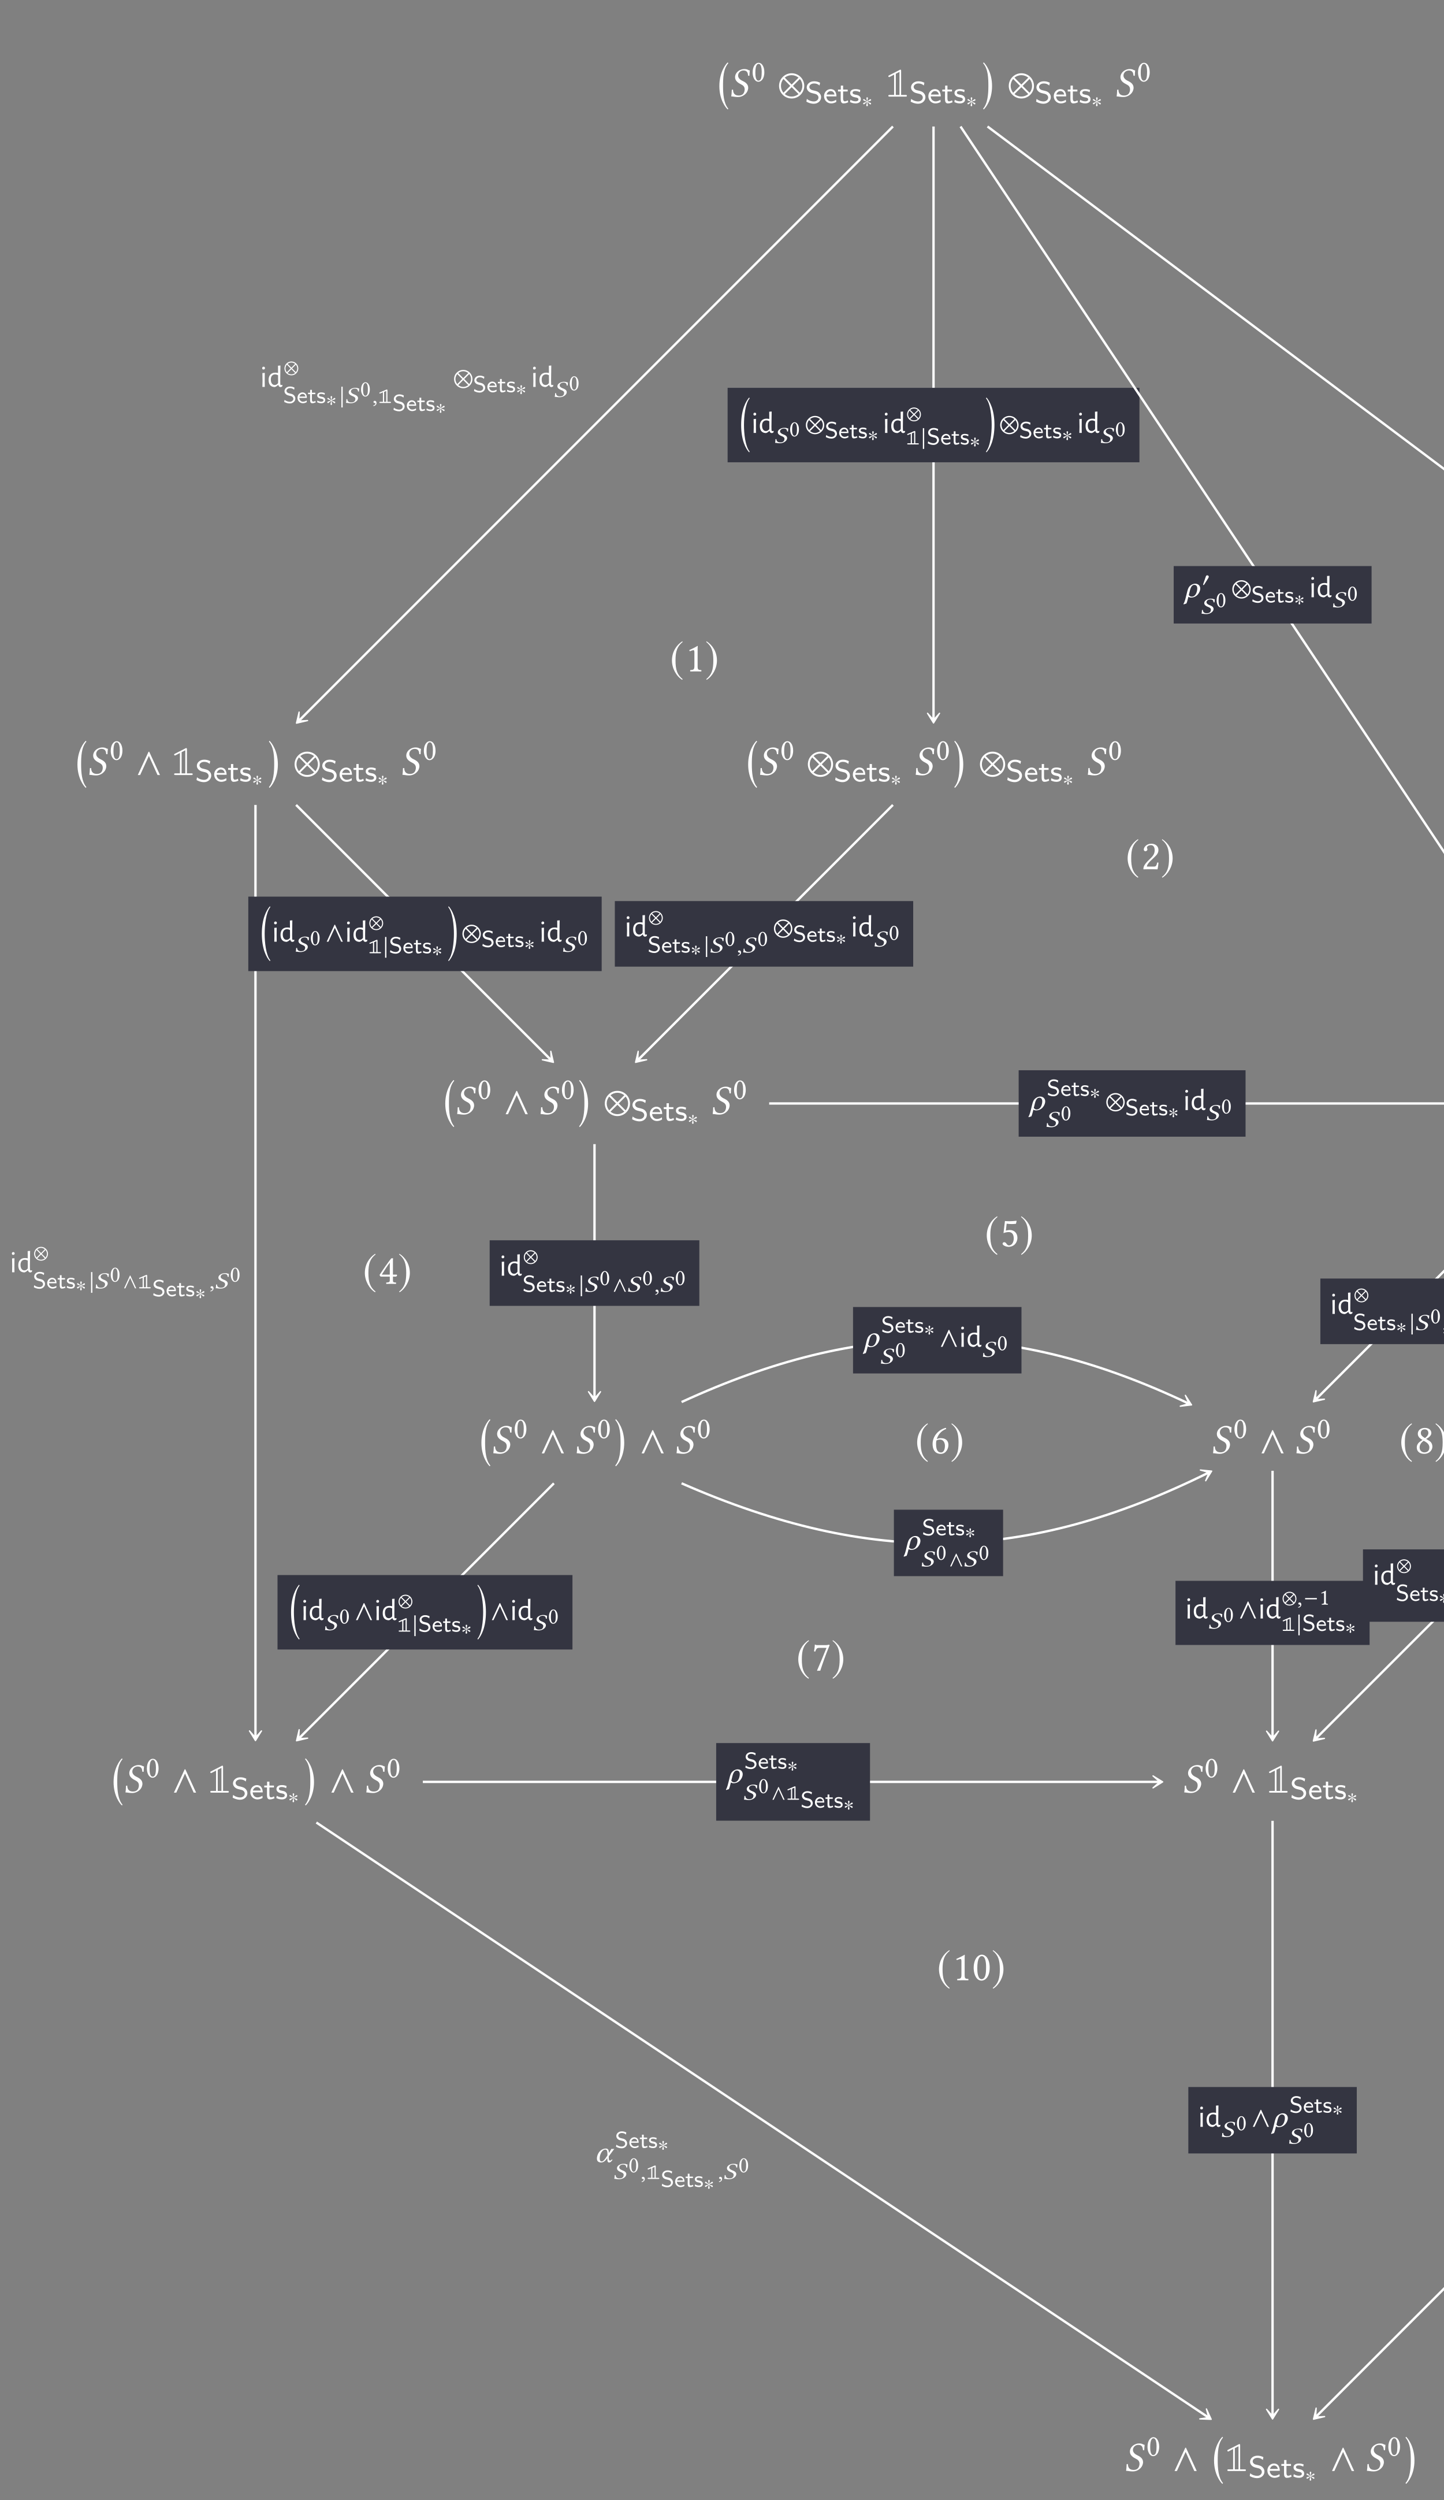 <?xml version="1.0" encoding="UTF-8"?>
<svg xmlns="http://www.w3.org/2000/svg" xmlns:xlink="http://www.w3.org/1999/xlink" width="343.711" height="594.777" viewBox="0 0 343.711 594.777">
<rect x="0" y="0" width="343.711" height="594.777" fill="#808080" stroke="none"/>
<defs>
<g>
<g id="glyph-0-0">
<path d="M 2.625 10.453 C 1.531 9.219 1.375 6.922 1.375 5.078 C 1.375 3.234 1.422 1.016 2.625 -0.359 L 2.5 -0.562 C 2.031 -0.156 0.5 1.781 0.5 5.078 C 0.5 8.375 2.031 10.266 2.5 10.656 Z M 2.625 10.453 "/>
</g>
<g id="glyph-0-1">
<path d="M 0.297 10.453 L 0.422 10.656 C 0.891 10.266 2.422 8.375 2.422 5.078 C 2.422 1.781 0.891 -0.156 0.422 -0.562 L 0.297 -0.359 C 1.5 1.016 1.547 3.234 1.547 5.078 C 1.547 6.922 1.391 9.219 0.297 10.453 Z M 0.297 10.453 "/>
</g>
<g id="glyph-1-0">
<path d="M 4.922 -6.234 C 4.406 -6.312 4.469 -6.562 3.578 -6.562 C 2.734 -6.562 1.656 -5.984 1.453 -4.938 C 1.422 -4.812 1.422 -4.703 1.422 -4.609 C 1.422 -3.719 2.188 -3.25 2.875 -2.906 C 3.344 -2.672 3.703 -2.359 3.703 -1.75 C 3.703 -1.641 3.703 -1.531 3.672 -1.391 C 3.516 -0.578 3.016 -0.266 2.297 -0.266 C 1.453 -0.266 0.953 -0.672 0.938 -1.672 L 0.641 -1.641 C 0.609 -0.891 0.594 -0.562 0.516 -0.047 C 1.094 -0.047 1.328 0.094 2.141 0.094 C 3.25 0.094 4.312 -0.719 4.5 -1.734 C 4.531 -1.859 4.547 -2 4.547 -2.109 C 4.547 -2.984 3.859 -3.438 3.188 -3.75 C 2.859 -3.891 2.141 -4.312 2.141 -5 C 2.141 -5.062 2.141 -5.141 2.156 -5.203 C 2.266 -5.812 2.797 -6.219 3.422 -6.219 C 4.344 -6.219 4.469 -5.625 4.531 -4.969 L 4.828 -4.953 C 4.828 -5.438 4.891 -5.703 4.922 -6.234 Z M 4.922 -6.234 "/>
</g>
<g id="glyph-2-0">
<path d="M 1.688 -4.172 C 1.812 -4.172 1.922 -4.141 2.016 -4.047 C 2.234 -3.859 2.438 -3.312 2.438 -2.344 C 2.438 -1.672 2.406 -1.219 2.312 -0.844 C 2.156 -0.25 1.797 -0.188 1.656 -0.188 C 0.984 -0.188 0.922 -1.422 0.922 -2.062 C 0.922 -3.844 1.359 -4.172 1.688 -4.172 Z M 1.656 0.078 C 2.219 0.078 3.062 -0.5 3.062 -2.203 C 3.062 -2.922 2.891 -3.531 2.578 -3.953 C 2.391 -4.219 2.078 -4.438 1.688 -4.438 C 0.969 -4.438 0.281 -3.578 0.281 -2.141 C 0.281 -1.359 0.516 -0.625 0.922 -0.234 C 1.125 -0.031 1.375 0.078 1.656 0.078 Z M 1.656 0.078 "/>
</g>
<g id="glyph-3-0">
<path d="M 6.172 -2.562 C 6.172 -4.219 4.828 -5.562 3.172 -5.562 C 1.516 -5.562 0.172 -4.219 0.172 -2.562 C 0.172 -0.906 1.516 0.438 3.172 0.438 C 4.828 0.438 6.172 -0.906 6.172 -2.562 Z M 4.812 -4.516 L 3.172 -2.875 L 1.531 -4.516 C 1.969 -4.891 2.547 -5.109 3.172 -5.109 C 3.781 -5.109 4.359 -4.891 4.812 -4.516 Z M 5.719 -2.562 C 5.719 -1.938 5.5 -1.359 5.125 -0.922 L 3.484 -2.562 L 5.125 -4.203 C 5.5 -3.766 5.719 -3.188 5.719 -2.562 Z M 2.844 -2.562 L 1.219 -0.922 C 0.844 -1.359 0.625 -1.938 0.625 -2.562 C 0.625 -3.188 0.844 -3.766 1.219 -4.203 Z M 4.812 -0.609 C 4.359 -0.234 3.781 -0.016 3.172 -0.016 C 2.547 -0.016 1.969 -0.234 1.531 -0.609 L 3.172 -2.25 Z M 4.812 -0.609 "/>
</g>
<g id="glyph-3-1">
<path d="M 5.906 0 L 3.344 -5.547 L 3.188 -5.547 L 0.625 0 L 1.188 0 L 3.266 -4.547 L 5.328 0 Z M 5.906 0 "/>
</g>
<g id="glyph-3-2">
<path d="M 2.938 -7.141 C 1.5 -6.203 0.484 -4.594 0.484 -2.562 C 0.484 -0.703 1.531 1.172 2.906 2.016 L 3.031 1.859 C 1.719 0.812 1.328 -0.391 1.328 -2.594 C 1.328 -4.812 1.75 -5.953 3.031 -6.984 Z M 2.938 -7.141 "/>
</g>
<g id="glyph-3-3">
<path d="M 0.375 -7.141 L 0.297 -6.984 C 1.578 -5.953 1.984 -4.812 1.984 -2.594 C 1.984 -0.391 1.609 0.812 0.297 1.859 L 0.406 2.016 C 1.781 1.172 2.844 -0.703 2.844 -2.562 C 2.844 -4.594 1.828 -6.203 0.375 -7.141 Z M 0.375 -7.141 "/>
</g>
<g id="glyph-4-0">
<path d="M 3.844 -1.391 C 3.844 -1.984 3.516 -2.312 3.359 -2.469 C 3.062 -2.766 2.719 -2.844 2.172 -2.984 C 1.719 -3.078 1.484 -3.141 1.312 -3.312 C 1.219 -3.406 1.047 -3.562 1.047 -3.844 C 1.047 -4.25 1.453 -4.672 2.172 -4.672 C 2.719 -4.672 3.109 -4.5 3.469 -4.188 L 3.594 -4.844 C 3.125 -5.078 2.703 -5.188 2.172 -5.188 C 1.078 -5.188 0.422 -4.453 0.422 -3.75 C 0.422 -3.453 0.516 -3.109 0.875 -2.781 C 1.203 -2.484 1.531 -2.406 1.984 -2.297 C 2.594 -2.156 2.766 -2.109 2.969 -1.891 C 3.109 -1.766 3.219 -1.562 3.219 -1.312 C 3.219 -0.859 2.812 -0.391 2.109 -0.391 C 1.703 -0.391 1.031 -0.516 0.453 -1 L 0.344 -0.344 C 0.703 -0.141 1.312 0.156 2.125 0.156 C 3.125 0.156 3.844 -0.578 3.844 -1.391 Z M 3.844 -1.391 "/>
</g>
<g id="glyph-4-1">
<path d="M 3.203 -1.594 C 3.203 -1.922 3.156 -2.406 2.875 -2.828 C 2.609 -3.203 2.172 -3.328 1.828 -3.328 C 0.938 -3.328 0.25 -2.562 0.25 -1.641 C 0.25 -0.703 0.984 0.078 1.938 0.078 C 2.359 0.078 2.797 -0.047 3.172 -0.281 L 3.125 -0.797 C 2.719 -0.5 2.266 -0.406 1.953 -0.406 C 1.312 -0.406 0.828 -0.922 0.812 -1.594 Z M 2.75 -2.031 L 0.859 -2.031 C 1.031 -2.609 1.453 -2.859 1.828 -2.859 C 2.141 -2.859 2.609 -2.703 2.75 -2.031 Z M 2.75 -2.031 "/>
</g>
<g id="glyph-4-2">
<path d="M 2.578 -0.203 L 2.453 -0.656 C 2.203 -0.484 1.953 -0.422 1.75 -0.422 C 1.453 -0.422 1.359 -0.719 1.359 -1.062 L 1.359 -2.766 L 2.438 -2.766 L 2.438 -3.219 L 1.359 -3.219 L 1.359 -4.156 L 0.812 -4.156 L 0.812 -3.219 L 0.141 -3.219 L 0.141 -2.766 L 0.781 -2.766 L 0.781 -0.938 C 0.781 -0.438 0.906 0.078 1.438 0.078 C 1.953 0.078 2.359 -0.094 2.578 -0.203 Z M 2.578 -0.203 "/>
</g>
<g id="glyph-4-3">
<path d="M 2.781 -0.938 C 2.781 -1.078 2.766 -1.359 2.469 -1.641 C 2.188 -1.875 1.938 -1.922 1.578 -1.984 C 1.156 -2.078 0.828 -2.141 0.828 -2.453 C 0.828 -2.875 1.344 -2.875 1.453 -2.875 C 1.875 -2.875 2.188 -2.781 2.562 -2.594 L 2.656 -3.109 C 2.156 -3.312 1.797 -3.328 1.531 -3.328 C 1.344 -3.328 0.25 -3.328 0.25 -2.375 C 0.25 -2.031 0.438 -1.844 0.531 -1.75 C 0.797 -1.5 1.094 -1.438 1.484 -1.359 C 1.828 -1.297 2.219 -1.234 2.219 -0.875 C 2.219 -0.422 1.609 -0.422 1.516 -0.422 C 1.047 -0.422 0.609 -0.594 0.312 -0.797 L 0.219 -0.25 C 0.469 -0.125 0.906 0.078 1.516 0.078 C 1.844 0.078 2.156 0.016 2.422 -0.172 C 2.703 -0.375 2.781 -0.703 2.781 -0.938 Z M 2.781 -0.938 "/>
</g>
<g id="glyph-5-0">
<path d="M 2.25 -1.828 C 2.25 -1.922 2.172 -2.031 2.062 -2.031 C 1.938 -2.031 1.484 -1.578 1.328 -1.484 C 1.328 -1.781 1.484 -2.094 1.484 -2.281 C 1.484 -2.391 1.406 -2.469 1.297 -2.469 C 1.188 -2.469 1.125 -2.391 1.125 -2.281 C 1.125 -2.062 1.25 -1.781 1.25 -1.484 C 1.078 -1.578 0.641 -2.047 0.531 -2.047 C 0.438 -2.047 0.344 -1.953 0.344 -1.859 C 0.344 -1.656 1 -1.531 1.203 -1.406 C 0.969 -1.281 0.547 -1.219 0.438 -1.141 C 0.391 -1.109 0.344 -1.047 0.344 -0.984 C 0.344 -0.891 0.422 -0.797 0.516 -0.797 C 0.641 -0.797 1.078 -1.234 1.25 -1.328 C 1.25 -1.031 1.094 -0.719 1.094 -0.531 C 1.094 -0.422 1.172 -0.344 1.281 -0.344 C 1.406 -0.344 1.469 -0.422 1.469 -0.531 C 1.469 -0.75 1.344 -1.047 1.344 -1.328 C 1.516 -1.234 1.938 -0.766 2.047 -0.766 C 2.156 -0.766 2.234 -0.859 2.234 -0.969 C 2.234 -1.031 2.188 -1.078 2.141 -1.125 C 1.984 -1.219 1.609 -1.266 1.375 -1.406 C 1.641 -1.562 1.984 -1.578 2.141 -1.672 C 2.203 -1.719 2.25 -1.766 2.25 -1.828 Z M 2.25 -1.828 "/>
</g>
<g id="glyph-5-1">
<path d="M 3.391 -1.406 C 3.391 -2.312 2.656 -3.062 1.75 -3.062 C 0.828 -3.062 0.094 -2.312 0.094 -1.406 C 0.094 -0.5 0.828 0.234 1.75 0.234 C 2.656 0.234 3.391 -0.5 3.391 -1.406 Z M 2.641 -2.484 L 1.75 -1.578 L 0.844 -2.484 C 1.078 -2.688 1.406 -2.812 1.75 -2.812 C 2.078 -2.812 2.391 -2.688 2.641 -2.484 Z M 3.141 -1.406 C 3.141 -1.062 3.016 -0.75 2.812 -0.516 L 1.922 -1.406 L 2.812 -2.312 C 3.016 -2.062 3.141 -1.75 3.141 -1.406 Z M 1.562 -1.406 L 0.672 -0.516 C 0.469 -0.75 0.344 -1.062 0.344 -1.406 C 0.344 -1.75 0.469 -2.062 0.672 -2.312 Z M 2.641 -0.328 C 2.391 -0.125 2.078 0 1.75 0 C 1.406 0 1.078 -0.125 0.844 -0.328 L 1.75 -1.234 Z M 2.641 -0.328 "/>
</g>
<g id="glyph-5-2">
<path d="M 0.703 1.062 L 0.703 -3.875 L 0.391 -3.875 L 0.391 1.062 Z M 0.703 1.062 "/>
</g>
<g id="glyph-5-3">
<path d="M 3.25 0 L 1.844 -3.047 L 1.75 -3.047 L 0.344 0 L 0.656 0 L 1.797 -2.5 L 2.938 0 Z M 3.25 0 "/>
</g>
<g id="glyph-5-4">
<path d="M 3.141 -1.25 L 3.141 -1.562 L 0.344 -1.562 L 0.344 -1.25 Z M 3.141 -1.25 "/>
</g>
<g id="glyph-5-5">
<path d="M 1.625 -2.25 C 1.625 -2.453 1.438 -2.578 1.25 -2.578 C 1.047 -2.578 0.953 -2.375 0.906 -2.219 L 0.328 -0.547 C 0.312 -0.516 0.281 -0.406 0.281 -0.359 C 0.281 -0.312 0.312 -0.25 0.359 -0.25 C 0.438 -0.25 0.531 -0.359 0.578 -0.422 L 1.469 -1.844 C 1.547 -1.953 1.625 -2.109 1.625 -2.25 Z M 1.625 -2.25 "/>
</g>
<g id="glyph-6-0">
<path d="M 0.75 -5.078 C 0.656 -5.031 0.547 -4.969 0.547 -4.859 C 0.547 -4.75 0.641 -4.656 0.75 -4.656 C 0.781 -4.656 0.812 -4.656 0.922 -4.719 L 1.922 -5.234 L 1.922 -0.406 L 0.906 -0.406 C 0.75 -0.406 0.547 -0.406 0.547 -0.203 C 0.547 0 0.75 0 0.906 0 L 4.625 0 C 4.797 0 4.969 0 4.969 -0.203 C 4.969 -0.406 4.797 -0.406 4.625 -0.406 L 3.594 -0.406 L 3.594 -6.062 C 3.594 -6.234 3.594 -6.422 3.406 -6.422 C 3.375 -6.422 3.344 -6.422 3.234 -6.344 Z M 3.203 -0.406 L 2.328 -0.406 L 2.328 -5.438 L 3.203 -5.891 Z M 3.203 -0.406 "/>
</g>
<g id="glyph-7-0">
<path d="M 0.625 -1.406 L 0.594 -3.297 L 1.156 -3.344 L 1.141 -1.453 L 1.156 0 L 0.594 0 Z M 0.891 -4.812 C 0.984 -4.812 1.055 -4.781 1.109 -4.719 C 1.172 -4.664 1.203 -4.586 1.203 -4.484 C 1.203 -4.379 1.172 -4.297 1.109 -4.234 C 1.055 -4.172 0.973 -4.141 0.859 -4.141 C 0.766 -4.141 0.688 -4.164 0.625 -4.219 C 0.57 -4.281 0.547 -4.363 0.547 -4.469 C 0.547 -4.57 0.578 -4.656 0.641 -4.719 C 0.703 -4.781 0.785 -4.812 0.891 -4.812 Z M 0.891 -4.812 "/>
</g>
<g id="glyph-7-1">
<path d="M 3.078 -1.453 L 3.094 -0.719 C 3.102 -0.613 3.117 -0.539 3.141 -0.5 C 3.172 -0.457 3.227 -0.438 3.312 -0.438 C 3.383 -0.438 3.461 -0.453 3.547 -0.484 L 3.609 -0.422 L 3.547 -0.109 C 3.422 -0.023 3.285 0.023 3.141 0.047 C 2.992 0.023 2.879 -0.023 2.797 -0.109 C 2.711 -0.191 2.66 -0.312 2.641 -0.469 L 2.594 -0.469 C 2.445 -0.344 2.312 -0.238 2.188 -0.156 C 2.07 -0.082 1.941 -0.02 1.797 0.031 C 1.316 0.031 0.945 -0.113 0.688 -0.406 C 0.438 -0.695 0.312 -1.113 0.312 -1.656 C 0.312 -2.207 0.453 -2.633 0.734 -2.938 C 1.016 -3.238 1.41 -3.391 1.922 -3.391 C 2.148 -3.391 2.363 -3.363 2.562 -3.312 L 2.547 -5.047 L 3.125 -5.094 Z M 1.859 -2.984 C 1.547 -2.984 1.297 -2.875 1.109 -2.656 C 0.93 -2.445 0.844 -2.145 0.844 -1.75 C 0.844 -1.344 0.926 -1.023 1.094 -0.797 C 1.258 -0.566 1.484 -0.453 1.766 -0.453 C 1.898 -0.453 2.031 -0.484 2.156 -0.547 C 2.289 -0.617 2.426 -0.734 2.562 -0.891 L 2.578 -1.422 L 2.562 -2.797 C 2.301 -2.922 2.066 -2.984 1.859 -2.984 Z M 1.859 -2.984 "/>
</g>
<g id="glyph-8-0">
<path d="M 2.906 -1.047 C 2.906 -1.5 2.656 -1.75 2.547 -1.859 C 2.312 -2.094 2.062 -2.156 1.641 -2.25 C 1.297 -2.328 1.125 -2.375 1 -2.5 C 0.922 -2.562 0.797 -2.688 0.797 -2.906 C 0.797 -3.203 1.109 -3.531 1.641 -3.531 C 2.047 -3.531 2.344 -3.391 2.625 -3.156 L 2.703 -3.656 C 2.359 -3.828 2.047 -3.922 1.641 -3.922 C 0.812 -3.922 0.328 -3.359 0.328 -2.828 C 0.328 -2.609 0.391 -2.344 0.656 -2.094 C 0.906 -1.875 1.156 -1.812 1.5 -1.734 C 1.953 -1.625 2.078 -1.594 2.25 -1.438 C 2.344 -1.328 2.438 -1.172 2.438 -0.984 C 2.438 -0.641 2.125 -0.297 1.594 -0.297 C 1.281 -0.297 0.781 -0.391 0.344 -0.75 L 0.25 -0.266 C 0.531 -0.109 0.984 0.109 1.594 0.109 C 2.359 0.109 2.906 -0.438 2.906 -1.047 Z M 2.906 -1.047 "/>
</g>
<g id="glyph-8-1">
<path d="M 2.406 -1.203 C 2.406 -1.453 2.391 -1.828 2.172 -2.141 C 1.969 -2.406 1.641 -2.516 1.375 -2.516 C 0.703 -2.516 0.188 -1.938 0.188 -1.234 C 0.188 -0.531 0.734 0.062 1.469 0.062 C 1.781 0.062 2.109 -0.031 2.391 -0.203 L 2.359 -0.594 C 2.047 -0.375 1.703 -0.312 1.469 -0.312 C 1 -0.312 0.625 -0.703 0.609 -1.203 Z M 2.078 -1.531 L 0.656 -1.531 C 0.781 -1.969 1.109 -2.156 1.375 -2.156 C 1.625 -2.156 1.969 -2.047 2.078 -1.531 Z M 2.078 -1.531 "/>
</g>
<g id="glyph-8-2">
<path d="M 1.938 -0.141 L 1.844 -0.5 C 1.672 -0.375 1.469 -0.328 1.328 -0.328 C 1.094 -0.328 1.031 -0.547 1.031 -0.797 L 1.031 -2.094 L 1.844 -2.094 L 1.844 -2.438 L 1.031 -2.438 L 1.031 -3.125 L 0.609 -3.125 L 0.609 -2.438 L 0.109 -2.438 L 0.109 -2.094 L 0.594 -2.094 L 0.594 -0.703 C 0.594 -0.328 0.688 0.062 1.078 0.062 C 1.469 0.062 1.781 -0.078 1.938 -0.141 Z M 1.938 -0.141 "/>
</g>
<g id="glyph-8-3">
<path d="M 2.094 -0.719 C 2.094 -0.812 2.094 -1.031 1.859 -1.234 C 1.656 -1.422 1.453 -1.453 1.203 -1.5 C 0.875 -1.562 0.625 -1.609 0.625 -1.859 C 0.625 -2.172 1.016 -2.172 1.109 -2.172 C 1.422 -2.172 1.656 -2.094 1.938 -1.953 L 2 -2.344 C 1.625 -2.5 1.359 -2.516 1.156 -2.516 C 1.016 -2.516 0.188 -2.516 0.188 -1.781 C 0.188 -1.531 0.328 -1.391 0.406 -1.328 C 0.594 -1.125 0.828 -1.078 1.125 -1.031 C 1.375 -0.984 1.672 -0.922 1.672 -0.656 C 1.672 -0.312 1.219 -0.312 1.141 -0.312 C 0.797 -0.312 0.453 -0.438 0.234 -0.594 L 0.172 -0.188 C 0.344 -0.094 0.688 0.062 1.141 0.062 C 1.391 0.062 1.625 0.016 1.828 -0.125 C 2.031 -0.281 2.094 -0.531 2.094 -0.719 Z M 2.094 -0.719 "/>
</g>
<g id="glyph-9-0">
<path d="M 3.484 -3.438 C 3.125 -3.484 3.172 -3.609 2.531 -3.609 C 1.922 -3.609 1.156 -3.297 1 -2.719 C 0.984 -2.656 0.984 -2.594 0.984 -2.531 C 0.984 -2.047 1.516 -1.781 2 -1.594 C 2.312 -1.469 2.578 -1.297 2.578 -0.969 C 2.578 -0.906 2.562 -0.844 2.547 -0.766 C 2.453 -0.312 2.094 -0.141 1.594 -0.141 C 1.016 -0.141 0.656 -0.375 0.656 -0.922 L 0.438 -0.906 C 0.422 -0.484 0.406 -0.312 0.344 -0.031 C 0.75 -0.031 0.938 0.062 1.5 0.062 C 2.281 0.062 3.031 -0.391 3.172 -0.953 C 3.188 -1.031 3.203 -1.094 3.203 -1.156 C 3.203 -1.641 2.719 -1.891 2.25 -2.062 C 2.031 -2.141 1.516 -2.375 1.516 -2.75 C 1.516 -2.781 1.531 -2.828 1.531 -2.859 C 1.609 -3.203 1.969 -3.422 2.422 -3.422 C 3.062 -3.422 3.172 -3.094 3.203 -2.734 L 3.422 -2.719 C 3.422 -2.984 3.469 -3.141 3.484 -3.438 Z M 3.484 -3.438 "/>
</g>
<g id="glyph-9-1">
<path d="M 0.609 -0.516 C 0.422 -0.516 0.297 -0.391 0.297 -0.234 C 0.297 -0.062 0.453 -0.016 0.562 0 C 0.672 0.016 0.766 0.047 0.766 0.172 C 0.766 0.281 0.562 0.531 0.25 0.594 C 0.25 0.656 0.266 0.703 0.312 0.734 C 0.672 0.688 1.016 0.406 1.016 0.016 C 1.016 -0.312 0.859 -0.516 0.609 -0.516 Z M 0.609 -0.516 "/>
</g>
<g id="glyph-10-0">
<path d="M 1.266 -3.156 C 1.359 -3.156 1.453 -3.125 1.516 -3.062 C 1.688 -2.922 1.844 -2.5 1.844 -1.766 C 1.844 -1.266 1.828 -0.922 1.75 -0.641 C 1.625 -0.188 1.359 -0.141 1.25 -0.141 C 0.75 -0.141 0.688 -1.078 0.688 -1.547 C 0.688 -2.906 1.031 -3.156 1.266 -3.156 Z M 1.25 0.062 C 1.672 0.062 2.312 -0.375 2.312 -1.656 C 2.312 -2.203 2.188 -2.672 1.938 -2.984 C 1.797 -3.188 1.562 -3.344 1.266 -3.344 C 0.734 -3.344 0.219 -2.703 0.219 -1.609 C 0.219 -1.031 0.391 -0.469 0.703 -0.172 C 0.844 -0.016 1.031 0.062 1.25 0.062 Z M 1.25 0.062 "/>
</g>
<g id="glyph-10-1">
<path d="M 1.578 -0.672 L 1.578 -2.578 C 1.578 -2.906 1.578 -3.234 1.594 -3.312 C 1.594 -3.328 1.578 -3.328 1.562 -3.328 C 1.266 -3.141 0.969 -3.016 0.484 -2.781 C 0.5 -2.719 0.516 -2.672 0.578 -2.641 C 0.828 -2.734 0.938 -2.781 1.047 -2.781 C 1.141 -2.781 1.156 -2.641 1.156 -2.453 L 1.156 -0.672 C 1.156 -0.219 1.016 -0.188 0.625 -0.172 C 0.594 -0.141 0.594 -0.016 0.625 0.016 C 0.891 0 1.094 0 1.391 0 C 1.656 0 1.781 0 2.062 0.016 C 2.094 -0.016 2.094 -0.141 2.062 -0.172 C 1.672 -0.188 1.578 -0.219 1.578 -0.672 Z M 1.578 -0.672 "/>
</g>
<g id="glyph-11-0">
<path d="M 0.484 -2.531 C 0.406 -2.5 0.344 -2.484 0.344 -2.391 C 0.344 -2.312 0.406 -2.25 0.484 -2.25 C 0.5 -2.25 0.516 -2.25 0.578 -2.281 L 1.188 -2.531 L 1.188 -0.281 L 0.562 -0.281 C 0.484 -0.281 0.344 -0.281 0.344 -0.141 C 0.344 0 0.484 0 0.562 0 L 2.906 0 C 2.984 0 3.109 0 3.109 -0.141 C 3.109 -0.281 2.984 -0.281 2.906 -0.281 L 2.266 -0.281 L 2.266 -3 C 2.266 -3.078 2.266 -3.203 2.125 -3.203 C 2.109 -3.203 2.094 -3.203 2.031 -3.188 Z M 1.469 -0.281 L 1.469 -2.641 L 1.984 -2.859 L 1.984 -0.281 Z M 1.469 -0.281 "/>
</g>
<g id="glyph-12-0">
<path d="M 4.5 -1.875 C 4.5 -3.078 3.516 -4.047 2.312 -4.047 C 1.109 -4.047 0.125 -3.078 0.125 -1.875 C 0.125 -0.656 1.109 0.312 2.312 0.312 C 3.516 0.312 4.5 -0.656 4.5 -1.875 Z M 3.5 -3.297 L 2.312 -2.094 L 1.125 -3.297 C 1.438 -3.562 1.859 -3.734 2.312 -3.734 C 2.766 -3.734 3.172 -3.562 3.5 -3.297 Z M 4.172 -1.875 C 4.172 -1.422 4 -1 3.734 -0.672 L 2.547 -1.875 L 3.734 -3.062 C 4 -2.734 4.172 -2.312 4.172 -1.875 Z M 2.078 -1.875 L 0.891 -0.672 C 0.625 -1 0.453 -1.422 0.453 -1.875 C 0.453 -2.312 0.625 -2.734 0.891 -3.062 Z M 3.5 -0.438 C 3.172 -0.172 2.766 0 2.312 0 C 1.859 0 1.438 -0.172 1.125 -0.438 L 2.312 -1.641 Z M 3.5 -0.438 "/>
</g>
<g id="glyph-12-1">
<path d="M 4.297 0 L 2.438 -4.047 L 2.312 -4.047 L 0.453 0 L 0.859 0 L 2.391 -3.312 L 3.891 0 Z M 4.297 0 "/>
</g>
<g id="glyph-13-0">
<path d="M 3.344 -1.375 L 4.656 -3.156 C 4.562 -3.156 4.438 -3.109 4.328 -3.109 C 4.219 -3.109 4.094 -3.156 3.984 -3.156 L 3.359 -2.125 L 3.359 -2.188 C 3.359 -2.828 3.188 -3.219 2.641 -3.219 C 1.969 -3.219 0.938 -2.766 0.594 -1.422 C 0.531 -1.219 0.516 -1.016 0.516 -0.828 C 0.516 -0.266 0.812 0.094 1.531 0.094 C 2.031 0.094 2.453 -0.203 3 -0.938 L 3 -0.594 C 3 -0.125 3.125 0.094 3.406 0.094 C 3.719 0.094 3.938 -0.109 4.234 -0.562 L 4.047 -0.625 C 3.875 -0.406 3.781 -0.359 3.594 -0.359 C 3.438 -0.359 3.328 -0.562 3.328 -0.938 L 3.328 -0.953 Z M 2.516 -2.969 C 2.938 -2.969 3.016 -2.516 3.016 -1.891 C 3.016 -1.844 3.016 -1.797 3.016 -1.75 L 3.016 -1.594 L 2.828 -1.297 C 2.406 -0.609 1.984 -0.156 1.656 -0.156 C 1.312 -0.156 1.172 -0.438 1.172 -0.859 C 1.172 -1.859 1.781 -2.969 2.516 -2.969 Z M 2.516 -2.969 "/>
</g>
<g id="glyph-13-1">
<path d="M 3.984 -2.062 C 3.984 -2.703 3.531 -3.219 2.781 -3.219 C 2.438 -3.219 2.047 -3.094 1.656 -2.781 C 1.422 -2.594 1.141 -2.344 0.891 -1.344 L 0.547 0.047 C 0.328 0.953 0.156 1.328 0 1.578 L 0.047 1.703 L 0.703 1.484 C 0.828 1.188 0.938 0.844 1.031 0.422 L 1.172 -0.109 C 1.344 0 1.516 0.078 1.812 0.078 C 3.25 0.078 3.984 -1.25 3.984 -2.062 Z M 1.953 -0.141 C 1.641 -0.141 1.422 -0.297 1.266 -0.516 L 1.547 -1.656 C 1.812 -2.719 2.25 -2.938 2.562 -2.938 C 2.984 -2.938 3.281 -2.703 3.281 -2.078 C 3.281 -1.531 3.016 -0.141 1.953 -0.141 Z M 1.953 -0.141 "/>
</g>
<g id="glyph-14-0">
<path d="M 2.375 12.453 C 1.328 11.203 1.031 8.141 1.031 6.125 C 1.031 4.125 1.328 1.062 2.375 -0.188 L 2.281 -0.406 C 1.484 0.5 0.359 2.516 0.359 6.125 C 0.359 9.75 1.438 11.766 2.281 12.672 Z M 2.375 12.453 "/>
</g>
<g id="glyph-14-1">
<path d="M 0.219 12.453 L 0.312 12.672 C 1.141 11.766 2.219 9.75 2.219 6.125 C 2.219 2.516 1.109 0.5 0.312 -0.406 L 0.219 -0.188 C 1.266 1.062 1.562 4.125 1.562 6.125 C 1.562 8.141 1.266 11.203 0.219 12.453 Z M 0.219 12.453 "/>
</g>
<g id="glyph-15-0">
<path d="M 2.875 -1.219 L 2.875 -4.672 C 2.875 -5.281 2.875 -5.875 2.906 -6.016 C 2.906 -6.062 2.875 -6.062 2.844 -6.062 C 2.297 -5.719 1.766 -5.469 0.891 -5.062 C 0.906 -4.953 0.953 -4.859 1.031 -4.797 C 1.5 -4.984 1.719 -5.047 1.906 -5.047 C 2.078 -5.047 2.109 -4.812 2.109 -4.469 L 2.109 -1.219 C 2.109 -0.391 1.828 -0.344 1.141 -0.312 C 1.078 -0.25 1.078 -0.047 1.141 0.016 C 1.625 0.016 1.984 0 2.516 0 C 3 0 3.234 0.016 3.734 0.016 C 3.797 -0.047 3.797 -0.25 3.734 -0.312 C 3.047 -0.344 2.875 -0.391 2.875 -1.219 Z M 2.875 -1.219 "/>
</g>
<g id="glyph-15-1">
<path d="M 0.609 -4.672 C 0.609 -4.453 0.797 -4.281 1 -4.281 C 1.172 -4.281 1.469 -4.453 1.469 -4.672 C 1.469 -4.75 1.453 -4.812 1.438 -4.891 C 1.422 -4.953 1.359 -5.047 1.359 -5.125 C 1.359 -5.375 1.609 -5.734 2.344 -5.734 C 2.703 -5.734 3.203 -5.484 3.203 -4.531 C 3.203 -3.891 2.984 -3.375 2.391 -2.766 L 1.656 -2.047 C 0.672 -1.047 0.516 -0.562 0.516 0.016 C 0.516 0.016 1.031 0 1.344 0 L 3.094 0 C 3.406 0 3.875 0.016 3.875 0.016 C 4 -0.516 4.094 -1.25 4.109 -1.562 C 4.047 -1.609 3.922 -1.625 3.812 -1.609 C 3.656 -0.891 3.484 -0.641 3.125 -0.641 L 1.344 -0.641 C 1.344 -1.125 2.031 -1.797 2.078 -1.859 L 3.094 -2.828 C 3.656 -3.375 4.094 -3.812 4.094 -4.562 C 4.094 -5.641 3.203 -6.078 2.406 -6.078 C 1.297 -6.078 0.609 -5.266 0.609 -4.672 Z M 0.609 -4.672 "/>
</g>
<g id="glyph-15-2">
<path d="M 2.703 -5.047 L 2.703 -2.188 L 0.797 -2.188 C 1.312 -3 2.016 -4.109 2.703 -5.047 Z M 4.281 -2.188 L 3.453 -2.188 L 3.453 -5.094 C 3.453 -5.594 3.453 -5.984 3.484 -6.062 L 3.453 -6.078 L 3.141 -6.078 C 3.078 -6.078 3.016 -6.016 2.984 -5.969 C 2.359 -5.203 1.203 -3.562 0.281 -2.141 C 0.312 -1.984 0.375 -1.719 0.672 -1.719 L 2.703 -1.719 L 2.703 -0.797 C 2.703 -0.344 2.328 -0.344 1.891 -0.312 C 1.828 -0.25 1.828 -0.047 1.891 0.016 C 2.219 0.016 2.609 0 3.078 0 C 3.453 0 3.844 0.016 4.156 0.016 C 4.219 -0.047 4.219 -0.25 4.156 -0.312 C 3.672 -0.344 3.453 -0.328 3.453 -0.797 L 3.453 -1.719 L 4.141 -1.719 C 4.281 -1.719 4.438 -1.906 4.438 -2.031 C 4.438 -2.125 4.391 -2.188 4.281 -2.188 Z M 4.281 -2.188 "/>
</g>
<g id="glyph-15-3">
<path d="M 3.188 -1.891 C 3.188 -0.938 2.688 -0.234 2.078 -0.234 C 1.703 -0.234 1.578 -0.484 1.422 -0.688 C 1.297 -0.859 1.125 -1 0.922 -1 C 0.734 -1 0.531 -0.844 0.531 -0.641 C 0.531 -0.234 1.391 0.109 1.953 0.109 C 3.188 0.109 4.062 -0.812 4.062 -2.062 C 4.062 -3.031 3.406 -3.891 2.281 -3.891 C 1.859 -3.891 1.484 -3.812 1.312 -3.734 L 1.5 -5.406 C 1.875 -5.359 2.188 -5.312 2.672 -5.312 C 2.969 -5.312 3.312 -5.328 3.719 -5.375 L 3.875 -6.047 L 3.812 -6.094 C 3.234 -6.031 2.703 -5.984 2.172 -5.984 C 1.797 -5.984 1.453 -6 1.094 -6.031 L 0.75 -3.156 C 1.281 -3.359 1.672 -3.406 2.031 -3.406 C 2.672 -3.406 3.188 -2.969 3.188 -1.891 Z M 3.188 -1.891 "/>
</g>
<g id="glyph-15-4">
<path d="M 1.344 -3.062 C 1.672 -3.281 2 -3.297 2.172 -3.297 C 3.156 -3.297 3.375 -2.328 3.375 -1.828 C 3.375 -0.734 2.953 -0.234 2.469 -0.234 C 1.828 -0.234 1.266 -0.578 1.266 -2.281 C 1.266 -2.516 1.281 -2.766 1.344 -3.062 Z M 1.438 -3.422 C 1.703 -4.328 2.344 -5.328 3.672 -5.828 C 3.672 -5.953 3.625 -6.047 3.547 -6.094 C 2.547 -5.797 1.922 -5.375 1.359 -4.719 C 0.75 -4 0.438 -3.094 0.438 -2.312 C 0.438 -0.297 1.578 0.109 2.359 0.109 C 3.656 0.109 4.203 -1.156 4.203 -2.016 C 4.203 -2.875 3.734 -3.641 2.375 -3.641 C 2.125 -3.641 1.734 -3.562 1.438 -3.422 Z M 1.438 -3.422 "/>
</g>
<g id="glyph-15-5">
<path d="M 1.688 -5.328 L 3.484 -5.328 C 2.703 -3.406 1.906 -1.453 1.234 0.062 L 1.312 0.125 L 2 0.094 C 2.562 -1.594 3.109 -3.25 4.234 -5.969 L 4.062 -6.094 C 3.891 -6.047 3.672 -5.984 3.297 -5.984 L 1.25 -5.984 C 0.906 -5.984 0.922 -6.078 0.75 -6.125 C 0.719 -6.125 0.703 -6.125 0.703 -6.094 C 0.703 -5.609 0.594 -5.016 0.516 -4.5 C 0.625 -4.469 0.719 -4.453 0.828 -4.469 C 1.047 -5.266 1.375 -5.328 1.688 -5.328 Z M 1.688 -5.328 "/>
</g>
<g id="glyph-15-6">
<path d="M 2.328 -5.734 C 2.984 -5.734 3.219 -5.297 3.219 -4.844 C 3.219 -4.312 2.688 -3.859 2.422 -3.656 L 2.109 -3.844 C 1.484 -4.25 1.422 -4.578 1.422 -4.891 C 1.422 -5.359 1.734 -5.734 2.328 -5.734 Z M 3.922 -4.828 C 3.922 -5.547 3.359 -6.078 2.375 -6.078 C 1.359 -6.078 0.703 -5.469 0.703 -4.703 C 0.703 -4.141 0.984 -3.734 1.578 -3.359 L 1.828 -3.203 C 1.562 -3.047 1.281 -2.875 1.031 -2.656 C 0.625 -2.297 0.453 -1.844 0.453 -1.453 C 0.453 -0.438 1.172 0.094 2.234 0.094 C 3.531 0.094 4.172 -0.859 4.172 -1.609 C 4.172 -2.188 3.922 -2.703 3.406 -3.016 L 2.688 -3.453 C 3.156 -3.672 3.922 -4.203 3.922 -4.828 Z M 2.25 -0.25 C 1.797 -0.25 1.125 -0.562 1.125 -1.453 C 1.125 -1.75 1.25 -2.453 2.109 -3.016 L 2.578 -2.734 C 3.203 -2.359 3.453 -1.891 3.453 -1.422 C 3.453 -0.422 2.703 -0.25 2.25 -0.25 Z M 2.25 -0.25 "/>
</g>
<g id="glyph-15-7">
<path d="M 2.312 -5.734 C 2.484 -5.734 2.641 -5.672 2.766 -5.562 C 3.078 -5.297 3.344 -4.547 3.344 -3.203 C 3.344 -2.297 3.312 -1.672 3.172 -1.156 C 2.953 -0.344 2.469 -0.25 2.281 -0.25 C 1.359 -0.25 1.25 -1.953 1.25 -2.828 C 1.25 -5.281 1.859 -5.734 2.312 -5.734 Z M 2.266 0.094 C 3.047 0.094 4.203 -0.672 4.203 -3.016 C 4.203 -4 3.969 -4.859 3.531 -5.438 C 3.266 -5.781 2.844 -6.078 2.312 -6.078 C 1.328 -6.078 0.391 -4.906 0.391 -2.938 C 0.391 -1.859 0.719 -0.859 1.266 -0.312 C 1.547 -0.047 1.891 0.094 2.266 0.094 Z M 2.266 0.094 "/>
</g>
</g>
<clipPath id="clip-0">
<path clip-rule="nonzero" d="M 227 22 L 343.711 22 L 343.711 261 L 227 261 Z M 227 22 "/>
</clipPath>
<clipPath id="clip-1">
<path clip-rule="nonzero" d="M 305 344 L 343.711 344 L 343.711 583 L 305 583 Z M 305 344 "/>
</clipPath>
<clipPath id="clip-2">
<path clip-rule="nonzero" d="M 182 262 L 343.711 262 L 343.711 263 L 182 263 Z M 182 262 "/>
</clipPath>
<clipPath id="clip-3">
<path clip-rule="nonzero" d="M 305 263 L 343.711 263 L 343.711 341 L 305 341 Z M 305 263 "/>
</clipPath>
<clipPath id="clip-4">
<path clip-rule="nonzero" d="M 314 304 L 343.711 304 L 343.711 320 L 314 320 Z M 314 304 "/>
</clipPath>
<clipPath id="clip-5">
<path clip-rule="nonzero" d="M 343 315 L 343.711 315 L 343.711 318 L 343 318 Z M 343 315 "/>
</clipPath>
<clipPath id="clip-6">
<path clip-rule="nonzero" d="M 305 344 L 343.711 344 L 343.711 422 L 305 422 Z M 305 344 "/>
</clipPath>
<clipPath id="clip-7">
<path clip-rule="nonzero" d="M 324 368 L 343.711 368 L 343.711 386 L 324 386 Z M 324 368 "/>
</clipPath>
<clipPath id="clip-8">
<path clip-rule="nonzero" d="M 342 379 L 343.711 379 L 343.711 382 L 342 382 Z M 342 379 "/>
</clipPath>
<clipPath id="clip-9">
<path clip-rule="nonzero" d="M 220 22 L 343.711 22 L 343.711 261 L 220 261 Z M 220 22 "/>
</clipPath>
<clipPath id="clip-10">
<path clip-rule="nonzero" d="M 341 338 L 343.711 338 L 343.711 348 L 341 348 Z M 341 338 "/>
</clipPath>
</defs>
<g fill="rgb(100%, 100%, 100%)" fill-opacity="1">
<use xlink:href="#glyph-0-0" x="170.727" y="15.395"/>
</g>
<g fill="rgb(100%, 100%, 100%)" fill-opacity="1">
<use xlink:href="#glyph-1-0" x="173.546" y="22.99"/>
</g>
<g fill="rgb(100%, 100%, 100%)" fill-opacity="1">
<use xlink:href="#glyph-2-0" x="178.871" y="19.373"/>
</g>
<g fill="rgb(100%, 100%, 100%)" fill-opacity="1">
<use xlink:href="#glyph-3-0" x="185.264" y="22.99"/>
</g>
<g fill="rgb(100%, 100%, 100%)" fill-opacity="1">
<use xlink:href="#glyph-4-0" x="191.6" y="24.525"/>
<use xlink:href="#glyph-4-1" x="195.893" y="24.525"/>
<use xlink:href="#glyph-4-2" x="199.327" y="24.525"/>
<use xlink:href="#glyph-4-3" x="202.118" y="24.525"/>
</g>
<g fill="rgb(100%, 100%, 100%)" fill-opacity="1">
<use xlink:href="#glyph-5-0" x="205.106" y="25.616"/>
</g>
<g fill="rgb(100%, 100%, 100%)" fill-opacity="1">
<use xlink:href="#glyph-6-0" x="210.897" y="22.99"/>
</g>
<g fill="rgb(100%, 100%, 100%)" fill-opacity="1">
<use xlink:href="#glyph-4-0" x="216.431" y="24.525"/>
<use xlink:href="#glyph-4-1" x="220.724" y="24.525"/>
<use xlink:href="#glyph-4-2" x="224.158" y="24.525"/>
<use xlink:href="#glyph-4-3" x="226.949" y="24.525"/>
</g>
<g fill="rgb(100%, 100%, 100%)" fill-opacity="1">
<use xlink:href="#glyph-5-0" x="229.937" y="25.616"/>
</g>
<g fill="rgb(100%, 100%, 100%)" fill-opacity="1">
<use xlink:href="#glyph-0-1" x="233.713" y="15.395"/>
</g>
<g fill="rgb(100%, 100%, 100%)" fill-opacity="1">
<use xlink:href="#glyph-3-0" x="239.942" y="22.99"/>
</g>
<g fill="rgb(100%, 100%, 100%)" fill-opacity="1">
<use xlink:href="#glyph-4-0" x="246.278" y="24.525"/>
<use xlink:href="#glyph-4-1" x="250.571" y="24.525"/>
<use xlink:href="#glyph-4-2" x="254.005" y="24.525"/>
<use xlink:href="#glyph-4-3" x="256.796" y="24.525"/>
</g>
<g fill="rgb(100%, 100%, 100%)" fill-opacity="1">
<use xlink:href="#glyph-5-0" x="259.784" y="25.616"/>
</g>
<g fill="rgb(100%, 100%, 100%)" fill-opacity="1">
<use xlink:href="#glyph-1-0" x="265.276" y="22.99"/>
</g>
<g fill="rgb(100%, 100%, 100%)" fill-opacity="1">
<use xlink:href="#glyph-2-0" x="270.601" y="19.373"/>
</g>
<g fill="rgb(100%, 100%, 100%)" fill-opacity="1">
<use xlink:href="#glyph-0-0" x="17.934" y="176.789"/>
</g>
<g fill="rgb(100%, 100%, 100%)" fill-opacity="1">
<use xlink:href="#glyph-1-0" x="20.754" y="184.383"/>
</g>
<g fill="rgb(100%, 100%, 100%)" fill-opacity="1">
<use xlink:href="#glyph-2-0" x="26.079" y="180.767"/>
</g>
<g fill="rgb(100%, 100%, 100%)" fill-opacity="1">
<use xlink:href="#glyph-3-1" x="32.172" y="184.383"/>
</g>
<g fill="rgb(100%, 100%, 100%)" fill-opacity="1">
<use xlink:href="#glyph-6-0" x="40.902" y="184.383"/>
</g>
<g fill="rgb(100%, 100%, 100%)" fill-opacity="1">
<use xlink:href="#glyph-4-0" x="46.437" y="185.919"/>
<use xlink:href="#glyph-4-1" x="50.73" y="185.919"/>
<use xlink:href="#glyph-4-2" x="54.164" y="185.919"/>
<use xlink:href="#glyph-4-3" x="56.955" y="185.919"/>
</g>
<g fill="rgb(100%, 100%, 100%)" fill-opacity="1">
<use xlink:href="#glyph-5-0" x="59.942" y="187.01"/>
</g>
<g fill="rgb(100%, 100%, 100%)" fill-opacity="1">
<use xlink:href="#glyph-0-1" x="63.719" y="176.789"/>
</g>
<g fill="rgb(100%, 100%, 100%)" fill-opacity="1">
<use xlink:href="#glyph-3-0" x="69.947" y="184.383"/>
</g>
<g fill="rgb(100%, 100%, 100%)" fill-opacity="1">
<use xlink:href="#glyph-4-0" x="76.284" y="185.919"/>
<use xlink:href="#glyph-4-1" x="80.577" y="185.919"/>
<use xlink:href="#glyph-4-2" x="84.011" y="185.919"/>
<use xlink:href="#glyph-4-3" x="86.802" y="185.919"/>
</g>
<g fill="rgb(100%, 100%, 100%)" fill-opacity="1">
<use xlink:href="#glyph-5-0" x="89.789" y="187.01"/>
</g>
<g fill="rgb(100%, 100%, 100%)" fill-opacity="1">
<use xlink:href="#glyph-1-0" x="95.281" y="184.383"/>
</g>
<g fill="rgb(100%, 100%, 100%)" fill-opacity="1">
<use xlink:href="#glyph-2-0" x="100.606" y="180.767"/>
</g>
<g fill="rgb(100%, 100%, 100%)" fill-opacity="1">
<use xlink:href="#glyph-0-0" x="177.582" y="176.789"/>
</g>
<g fill="rgb(100%, 100%, 100%)" fill-opacity="1">
<use xlink:href="#glyph-1-0" x="180.402" y="184.383"/>
</g>
<g fill="rgb(100%, 100%, 100%)" fill-opacity="1">
<use xlink:href="#glyph-2-0" x="185.727" y="180.767"/>
</g>
<g fill="rgb(100%, 100%, 100%)" fill-opacity="1">
<use xlink:href="#glyph-3-0" x="192.12" y="184.383"/>
</g>
<g fill="rgb(100%, 100%, 100%)" fill-opacity="1">
<use xlink:href="#glyph-4-0" x="198.456" y="185.919"/>
<use xlink:href="#glyph-4-1" x="202.749" y="185.919"/>
<use xlink:href="#glyph-4-2" x="206.183" y="185.919"/>
<use xlink:href="#glyph-4-3" x="208.974" y="185.919"/>
</g>
<g fill="rgb(100%, 100%, 100%)" fill-opacity="1">
<use xlink:href="#glyph-5-0" x="211.961" y="187.01"/>
</g>
<g fill="rgb(100%, 100%, 100%)" fill-opacity="1">
<use xlink:href="#glyph-1-0" x="217.453" y="184.383"/>
</g>
<g fill="rgb(100%, 100%, 100%)" fill-opacity="1">
<use xlink:href="#glyph-2-0" x="222.778" y="180.767"/>
</g>
<g fill="rgb(100%, 100%, 100%)" fill-opacity="1">
<use xlink:href="#glyph-0-1" x="226.858" y="176.789"/>
</g>
<g fill="rgb(100%, 100%, 100%)" fill-opacity="1">
<use xlink:href="#glyph-3-0" x="233.086" y="184.383"/>
</g>
<g fill="rgb(100%, 100%, 100%)" fill-opacity="1">
<use xlink:href="#glyph-4-0" x="239.423" y="185.919"/>
<use xlink:href="#glyph-4-1" x="243.716" y="185.919"/>
<use xlink:href="#glyph-4-2" x="247.15" y="185.919"/>
<use xlink:href="#glyph-4-3" x="249.941" y="185.919"/>
</g>
<g fill="rgb(100%, 100%, 100%)" fill-opacity="1">
<use xlink:href="#glyph-5-0" x="252.928" y="187.01"/>
</g>
<g fill="rgb(100%, 100%, 100%)" fill-opacity="1">
<use xlink:href="#glyph-1-0" x="258.42" y="184.383"/>
</g>
<g fill="rgb(100%, 100%, 100%)" fill-opacity="1">
<use xlink:href="#glyph-2-0" x="263.745" y="180.767"/>
</g>
<g fill="rgb(100%, 100%, 100%)" fill-opacity="1">
<use xlink:href="#glyph-0-0" x="105.487" y="257.486"/>
</g>
<g fill="rgb(100%, 100%, 100%)" fill-opacity="1">
<use xlink:href="#glyph-1-0" x="108.306" y="265.08"/>
</g>
<g fill="rgb(100%, 100%, 100%)" fill-opacity="1">
<use xlink:href="#glyph-2-0" x="113.631" y="261.464"/>
</g>
<g fill="rgb(100%, 100%, 100%)" fill-opacity="1">
<use xlink:href="#glyph-3-1" x="119.725" y="265.08"/>
</g>
<g fill="rgb(100%, 100%, 100%)" fill-opacity="1">
<use xlink:href="#glyph-1-0" x="128.155" y="265.08"/>
</g>
<g fill="rgb(100%, 100%, 100%)" fill-opacity="1">
<use xlink:href="#glyph-2-0" x="133.48" y="261.464"/>
</g>
<g fill="rgb(100%, 100%, 100%)" fill-opacity="1">
<use xlink:href="#glyph-0-1" x="137.56" y="257.486"/>
</g>
<g fill="rgb(100%, 100%, 100%)" fill-opacity="1">
<use xlink:href="#glyph-3-0" x="143.788" y="265.08"/>
</g>
<g fill="rgb(100%, 100%, 100%)" fill-opacity="1">
<use xlink:href="#glyph-4-0" x="150.125" y="266.616"/>
<use xlink:href="#glyph-4-1" x="154.418" y="266.616"/>
<use xlink:href="#glyph-4-2" x="157.852" y="266.616"/>
<use xlink:href="#glyph-4-3" x="160.643" y="266.616"/>
</g>
<g fill="rgb(100%, 100%, 100%)" fill-opacity="1">
<use xlink:href="#glyph-5-0" x="163.63" y="267.707"/>
</g>
<g fill="rgb(100%, 100%, 100%)" fill-opacity="1">
<use xlink:href="#glyph-1-0" x="169.122" y="265.08"/>
</g>
<g fill="rgb(100%, 100%, 100%)" fill-opacity="1">
<use xlink:href="#glyph-2-0" x="174.447" y="261.464"/>
</g>
<g fill="rgb(100%, 100%, 100%)" fill-opacity="1">
<use xlink:href="#glyph-0-0" x="114.088" y="338.183"/>
</g>
<g fill="rgb(100%, 100%, 100%)" fill-opacity="1">
<use xlink:href="#glyph-1-0" x="116.907" y="345.777"/>
</g>
<g fill="rgb(100%, 100%, 100%)" fill-opacity="1">
<use xlink:href="#glyph-2-0" x="122.232" y="342.16"/>
</g>
<g fill="rgb(100%, 100%, 100%)" fill-opacity="1">
<use xlink:href="#glyph-3-1" x="128.326" y="345.777"/>
</g>
<g fill="rgb(100%, 100%, 100%)" fill-opacity="1">
<use xlink:href="#glyph-1-0" x="136.757" y="345.777"/>
</g>
<g fill="rgb(100%, 100%, 100%)" fill-opacity="1">
<use xlink:href="#glyph-2-0" x="142.082" y="342.16"/>
</g>
<g fill="rgb(100%, 100%, 100%)" fill-opacity="1">
<use xlink:href="#glyph-0-1" x="146.161" y="338.183"/>
</g>
<g fill="rgb(100%, 100%, 100%)" fill-opacity="1">
<use xlink:href="#glyph-3-1" x="152.091" y="345.777"/>
</g>
<g fill="rgb(100%, 100%, 100%)" fill-opacity="1">
<use xlink:href="#glyph-1-0" x="160.521" y="345.777"/>
</g>
<g fill="rgb(100%, 100%, 100%)" fill-opacity="1">
<use xlink:href="#glyph-2-0" x="165.846" y="342.16"/>
</g>
<g fill="rgb(100%, 100%, 100%)" fill-opacity="1">
<use xlink:href="#glyph-1-0" x="288.226" y="345.777"/>
</g>
<g fill="rgb(100%, 100%, 100%)" fill-opacity="1">
<use xlink:href="#glyph-2-0" x="293.551" y="342.16"/>
</g>
<g fill="rgb(100%, 100%, 100%)" fill-opacity="1">
<use xlink:href="#glyph-3-1" x="299.644" y="345.777"/>
</g>
<g fill="rgb(100%, 100%, 100%)" fill-opacity="1">
<use xlink:href="#glyph-1-0" x="308.075" y="345.777"/>
</g>
<g fill="rgb(100%, 100%, 100%)" fill-opacity="1">
<use xlink:href="#glyph-2-0" x="313.4" y="342.16"/>
</g>
<g fill="rgb(100%, 100%, 100%)" fill-opacity="1">
<use xlink:href="#glyph-0-0" x="26.535" y="418.88"/>
</g>
<g fill="rgb(100%, 100%, 100%)" fill-opacity="1">
<use xlink:href="#glyph-1-0" x="29.355" y="426.474"/>
</g>
<g fill="rgb(100%, 100%, 100%)" fill-opacity="1">
<use xlink:href="#glyph-2-0" x="34.68" y="422.857"/>
</g>
<g fill="rgb(100%, 100%, 100%)" fill-opacity="1">
<use xlink:href="#glyph-3-1" x="40.774" y="426.474"/>
</g>
<g fill="rgb(100%, 100%, 100%)" fill-opacity="1">
<use xlink:href="#glyph-6-0" x="49.503" y="426.474"/>
</g>
<g fill="rgb(100%, 100%, 100%)" fill-opacity="1">
<use xlink:href="#glyph-4-0" x="55.038" y="428.009"/>
<use xlink:href="#glyph-4-1" x="59.331" y="428.009"/>
<use xlink:href="#glyph-4-2" x="62.765" y="428.009"/>
<use xlink:href="#glyph-4-3" x="65.556" y="428.009"/>
</g>
<g fill="rgb(100%, 100%, 100%)" fill-opacity="1">
<use xlink:href="#glyph-5-0" x="68.543" y="429.1"/>
</g>
<g fill="rgb(100%, 100%, 100%)" fill-opacity="1">
<use xlink:href="#glyph-0-1" x="72.32" y="418.88"/>
</g>
<g fill="rgb(100%, 100%, 100%)" fill-opacity="1">
<use xlink:href="#glyph-3-1" x="78.25" y="426.474"/>
</g>
<g fill="rgb(100%, 100%, 100%)" fill-opacity="1">
<use xlink:href="#glyph-1-0" x="86.68" y="426.474"/>
</g>
<g fill="rgb(100%, 100%, 100%)" fill-opacity="1">
<use xlink:href="#glyph-2-0" x="92.005" y="422.857"/>
</g>
<g fill="rgb(100%, 100%, 100%)" fill-opacity="1">
<use xlink:href="#glyph-1-0" x="281.37" y="426.474"/>
</g>
<g fill="rgb(100%, 100%, 100%)" fill-opacity="1">
<use xlink:href="#glyph-2-0" x="286.695" y="422.857"/>
</g>
<g fill="rgb(100%, 100%, 100%)" fill-opacity="1">
<use xlink:href="#glyph-3-1" x="292.789" y="426.474"/>
</g>
<g fill="rgb(100%, 100%, 100%)" fill-opacity="1">
<use xlink:href="#glyph-6-0" x="301.518" y="426.474"/>
</g>
<g fill="rgb(100%, 100%, 100%)" fill-opacity="1">
<use xlink:href="#glyph-4-0" x="307.053" y="428.009"/>
<use xlink:href="#glyph-4-1" x="311.346" y="428.009"/>
<use xlink:href="#glyph-4-2" x="314.78" y="428.009"/>
<use xlink:href="#glyph-4-3" x="317.571" y="428.009"/>
</g>
<g fill="rgb(100%, 100%, 100%)" fill-opacity="1">
<use xlink:href="#glyph-5-0" x="320.558" y="429.1"/>
</g>
<g fill="rgb(100%, 100%, 100%)" fill-opacity="1">
<use xlink:href="#glyph-1-0" x="267.53" y="587.867"/>
</g>
<g fill="rgb(100%, 100%, 100%)" fill-opacity="1">
<use xlink:href="#glyph-2-0" x="272.855" y="584.251"/>
</g>
<g fill="rgb(100%, 100%, 100%)" fill-opacity="1">
<use xlink:href="#glyph-3-1" x="278.949" y="587.867"/>
</g>
<g fill="rgb(100%, 100%, 100%)" fill-opacity="1">
<use xlink:href="#glyph-0-0" x="288.475" y="580.273"/>
</g>
<g fill="rgb(100%, 100%, 100%)" fill-opacity="1">
<use xlink:href="#glyph-6-0" x="291.593" y="587.867"/>
</g>
<g fill="rgb(100%, 100%, 100%)" fill-opacity="1">
<use xlink:href="#glyph-4-0" x="297.128" y="589.403"/>
<use xlink:href="#glyph-4-1" x="301.421" y="589.403"/>
<use xlink:href="#glyph-4-2" x="304.855" y="589.403"/>
<use xlink:href="#glyph-4-3" x="307.646" y="589.403"/>
</g>
<g fill="rgb(100%, 100%, 100%)" fill-opacity="1">
<use xlink:href="#glyph-5-0" x="310.634" y="590.494"/>
</g>
<g fill="rgb(100%, 100%, 100%)" fill-opacity="1">
<use xlink:href="#glyph-3-1" x="316.425" y="587.867"/>
</g>
<g fill="rgb(100%, 100%, 100%)" fill-opacity="1">
<use xlink:href="#glyph-1-0" x="324.855" y="587.867"/>
</g>
<g fill="rgb(100%, 100%, 100%)" fill-opacity="1">
<use xlink:href="#glyph-2-0" x="330.18" y="584.251"/>
</g>
<g fill="rgb(100%, 100%, 100%)" fill-opacity="1">
<use xlink:href="#glyph-0-1" x="334.259" y="580.273"/>
</g>
<path fill="none" stroke-width="0.558" stroke-linecap="butt" stroke-linejoin="miter" stroke="rgb(100%, 100%, 100%)" stroke-opacity="1" stroke-miterlimit="10" d="M -94.66 272.774 L -236.066 131.388 " transform="matrix(1, 0, 0, -1, 307.203, 302.868)"/>
<path fill-rule="nonzero" fill="rgb(100%, 100%, 100%)" fill-opacity="1" stroke-width="0.311" stroke-linecap="butt" stroke-linejoin="round" stroke="rgb(100%, 100%, 100%)" stroke-opacity="1" stroke-miterlimit="10" d="M 3.691 0 L 1.39 1.423 L 2.973 0 L 1.39 -1.422 Z M 3.691 0 " transform="matrix(-0.707, 0.707, 0.707, 0.707, 73.184, 169.433)"/>
<g fill="rgb(100%, 100%, 100%)" fill-opacity="1">
<use xlink:href="#glyph-7-0" x="61.864" y="92.049"/>
<use xlink:href="#glyph-7-1" x="63.624" y="92.049"/>
</g>
<g fill="rgb(100%, 100%, 100%)" fill-opacity="1">
<use xlink:href="#glyph-5-1" x="67.611" y="89.059"/>
</g>
<g fill="rgb(100%, 100%, 100%)" fill-opacity="1">
<use xlink:href="#glyph-8-0" x="67.392" y="95.872"/>
<use xlink:href="#glyph-8-1" x="70.627" y="95.872"/>
<use xlink:href="#glyph-8-2" x="73.214" y="95.872"/>
<use xlink:href="#glyph-8-3" x="75.316" y="95.872"/>
</g>
<g fill="rgb(100%, 100%, 100%)" fill-opacity="1">
<use xlink:href="#glyph-5-0" x="77.567" y="96.694"/>
</g>
<g fill="rgb(100%, 100%, 100%)" fill-opacity="1">
<use xlink:href="#glyph-5-2" x="80.865" y="95.872"/>
</g>
<g fill="rgb(100%, 100%, 100%)" fill-opacity="1">
<use xlink:href="#glyph-9-0" x="82.016" y="95.872"/>
</g>
<g fill="rgb(100%, 100%, 100%)" fill-opacity="1">
<use xlink:href="#glyph-10-0" x="85.72" y="94.288"/>
</g>
<g fill="rgb(100%, 100%, 100%)" fill-opacity="1">
<use xlink:href="#glyph-9-1" x="88.602" y="95.872"/>
</g>
<g fill="rgb(100%, 100%, 100%)" fill-opacity="1">
<use xlink:href="#glyph-11-0" x="89.955" y="95.872"/>
</g>
<g fill="rgb(100%, 100%, 100%)" fill-opacity="1">
<use xlink:href="#glyph-8-0" x="93.414" y="97.744"/>
<use xlink:href="#glyph-8-1" x="96.649" y="97.744"/>
<use xlink:href="#glyph-8-2" x="99.236" y="97.744"/>
<use xlink:href="#glyph-8-3" x="101.338" y="97.744"/>
</g>
<g fill="rgb(100%, 100%, 100%)" fill-opacity="1">
<use xlink:href="#glyph-5-0" x="103.59" y="98.566"/>
</g>
<g fill="rgb(100%, 100%, 100%)" fill-opacity="1">
<use xlink:href="#glyph-12-0" x="107.956" y="92.049"/>
</g>
<g fill="rgb(100%, 100%, 100%)" fill-opacity="1">
<use xlink:href="#glyph-8-0" x="112.581" y="93.289"/>
<use xlink:href="#glyph-8-1" x="115.816" y="93.289"/>
<use xlink:href="#glyph-8-2" x="118.403" y="93.289"/>
<use xlink:href="#glyph-8-3" x="120.505" y="93.289"/>
</g>
<g fill="rgb(100%, 100%, 100%)" fill-opacity="1">
<use xlink:href="#glyph-5-0" x="122.757" y="94.111"/>
</g>
<g fill="rgb(100%, 100%, 100%)" fill-opacity="1">
<use xlink:href="#glyph-7-0" x="126.334" y="92.049"/>
<use xlink:href="#glyph-7-1" x="128.094" y="92.049"/>
</g>
<g fill="rgb(100%, 100%, 100%)" fill-opacity="1">
<use xlink:href="#glyph-9-0" x="131.697" y="94.44"/>
</g>
<g fill="rgb(100%, 100%, 100%)" fill-opacity="1">
<use xlink:href="#glyph-10-0" x="135.401" y="92.856"/>
</g>
<path fill="none" stroke-width="0.558" stroke-linecap="butt" stroke-linejoin="miter" stroke="rgb(100%, 100%, 100%)" stroke-opacity="1" stroke-miterlimit="10" d="M -246.394 111.376 L -246.394 -110.429 " transform="matrix(1, 0, 0, -1, 307.203, 302.868)"/>
<path fill-rule="nonzero" fill="rgb(100%, 100%, 100%)" fill-opacity="1" stroke-width="0.311" stroke-linecap="butt" stroke-linejoin="round" stroke="rgb(100%, 100%, 100%)" stroke-opacity="1" stroke-miterlimit="10" d="M 3.689 -0 L 1.389 1.422 L 2.971 -0 L 1.389 -1.422 Z M 3.689 -0 " transform="matrix(0, 1, 1, 0, 60.809, 410.401)"/>
<g fill="rgb(100%, 100%, 100%)" fill-opacity="1">
<use xlink:href="#glyph-7-0" x="2.281" y="302.679"/>
<use xlink:href="#glyph-7-1" x="4.041" y="302.679"/>
</g>
<g fill="rgb(100%, 100%, 100%)" fill-opacity="1">
<use xlink:href="#glyph-5-1" x="8.028" y="299.689"/>
</g>
<g fill="rgb(100%, 100%, 100%)" fill-opacity="1">
<use xlink:href="#glyph-8-0" x="7.809" y="306.501"/>
<use xlink:href="#glyph-8-1" x="11.044" y="306.501"/>
<use xlink:href="#glyph-8-2" x="13.631" y="306.501"/>
<use xlink:href="#glyph-8-3" x="15.733" y="306.501"/>
</g>
<g fill="rgb(100%, 100%, 100%)" fill-opacity="1">
<use xlink:href="#glyph-5-0" x="17.984" y="307.323"/>
</g>
<g fill="rgb(100%, 100%, 100%)" fill-opacity="1">
<use xlink:href="#glyph-5-2" x="21.282" y="306.501"/>
</g>
<g fill="rgb(100%, 100%, 100%)" fill-opacity="1">
<use xlink:href="#glyph-9-0" x="22.433" y="306.501"/>
</g>
<g fill="rgb(100%, 100%, 100%)" fill-opacity="1">
<use xlink:href="#glyph-10-0" x="26.137" y="304.918"/>
</g>
<g fill="rgb(100%, 100%, 100%)" fill-opacity="1">
<use xlink:href="#glyph-5-3" x="29.183" y="306.501"/>
</g>
<g fill="rgb(100%, 100%, 100%)" fill-opacity="1">
<use xlink:href="#glyph-11-0" x="32.767" y="306.501"/>
</g>
<g fill="rgb(100%, 100%, 100%)" fill-opacity="1">
<use xlink:href="#glyph-8-0" x="36.226" y="308.373"/>
<use xlink:href="#glyph-8-1" x="39.461" y="308.373"/>
<use xlink:href="#glyph-8-2" x="42.048" y="308.373"/>
<use xlink:href="#glyph-8-3" x="44.15" y="308.373"/>
</g>
<g fill="rgb(100%, 100%, 100%)" fill-opacity="1">
<use xlink:href="#glyph-5-0" x="46.401" y="309.195"/>
</g>
<g fill="rgb(100%, 100%, 100%)" fill-opacity="1">
<use xlink:href="#glyph-9-1" x="49.814" y="306.501"/>
</g>
<g fill="rgb(100%, 100%, 100%)" fill-opacity="1">
<use xlink:href="#glyph-9-0" x="51.003" y="306.501"/>
</g>
<g fill="rgb(100%, 100%, 100%)" fill-opacity="1">
<use xlink:href="#glyph-10-0" x="54.707" y="304.918"/>
</g>
<path fill="none" stroke-width="0.558" stroke-linecap="butt" stroke-linejoin="miter" stroke="rgb(100%, 100%, 100%)" stroke-opacity="1" stroke-miterlimit="10" d="M -231.898 -130.718 L -19.574 -272.245 " transform="matrix(1, 0, 0, -1, 307.203, 302.868)"/>
<path fill-rule="nonzero" fill="rgb(100%, 100%, 100%)" fill-opacity="1" stroke-width="0.311" stroke-linecap="butt" stroke-linejoin="round" stroke="rgb(100%, 100%, 100%)" stroke-opacity="1" stroke-miterlimit="10" d="M 3.69 0 L 1.388 1.424 L 2.971 0 L 1.39 -1.424 Z M 3.69 0 " transform="matrix(0.832, 0.555, 0.555, -0.832, 285.219, 573.509)"/>
<g fill="rgb(100%, 100%, 100%)" fill-opacity="1">
<use xlink:href="#glyph-13-0" x="141.569" y="514.363"/>
</g>
<g fill="rgb(100%, 100%, 100%)" fill-opacity="1">
<use xlink:href="#glyph-8-0" x="146.373" y="510.976"/>
<use xlink:href="#glyph-8-1" x="149.608" y="510.976"/>
<use xlink:href="#glyph-8-2" x="152.195" y="510.976"/>
<use xlink:href="#glyph-8-3" x="154.297" y="510.976"/>
</g>
<g fill="rgb(100%, 100%, 100%)" fill-opacity="1">
<use xlink:href="#glyph-5-0" x="156.548" y="511.798"/>
</g>
<g fill="rgb(100%, 100%, 100%)" fill-opacity="1">
<use xlink:href="#glyph-9-0" x="145.878" y="518.383"/>
</g>
<g fill="rgb(100%, 100%, 100%)" fill-opacity="1">
<use xlink:href="#glyph-10-0" x="149.582" y="516.799"/>
</g>
<g fill="rgb(100%, 100%, 100%)" fill-opacity="1">
<use xlink:href="#glyph-9-1" x="152.463" y="518.383"/>
</g>
<g fill="rgb(100%, 100%, 100%)" fill-opacity="1">
<use xlink:href="#glyph-11-0" x="153.817" y="518.383"/>
</g>
<g fill="rgb(100%, 100%, 100%)" fill-opacity="1">
<use xlink:href="#glyph-8-0" x="157.276" y="520.255"/>
<use xlink:href="#glyph-8-1" x="160.511" y="520.255"/>
<use xlink:href="#glyph-8-2" x="163.098" y="520.255"/>
<use xlink:href="#glyph-8-3" x="165.2" y="520.255"/>
</g>
<g fill="rgb(100%, 100%, 100%)" fill-opacity="1">
<use xlink:href="#glyph-5-0" x="167.451" y="521.077"/>
</g>
<g fill="rgb(100%, 100%, 100%)" fill-opacity="1">
<use xlink:href="#glyph-9-1" x="170.864" y="518.383"/>
</g>
<g fill="rgb(100%, 100%, 100%)" fill-opacity="1">
<use xlink:href="#glyph-9-0" x="172.053" y="518.383"/>
</g>
<g fill="rgb(100%, 100%, 100%)" fill-opacity="1">
<use xlink:href="#glyph-10-0" x="175.757" y="516.799"/>
</g>
<g clip-path="url(#clip-0)">
<path fill="none" stroke-width="0.558" stroke-linecap="butt" stroke-linejoin="miter" stroke="rgb(100%, 100%, 100%)" stroke-opacity="1" stroke-miterlimit="10" d="M -72.148 272.774 L 224.172 50.587 " transform="matrix(1, 0, 0, -1, 307.203, 302.868)"/>
</g>
<g clip-path="url(#clip-1)">
<path fill="none" stroke-width="0.558" stroke-linecap="butt" stroke-linejoin="miter" stroke="rgb(100%, 100%, 100%)" stroke-opacity="1" stroke-miterlimit="10" d="M 228.152 -50.019 L 6.016 -272.101 " transform="matrix(1, 0, 0, -1, 307.203, 302.868)"/>
</g>
<path fill-rule="nonzero" fill="rgb(100%, 100%, 100%)" fill-opacity="1" stroke-width="0.311" stroke-linecap="butt" stroke-linejoin="round" stroke="rgb(100%, 100%, 100%)" stroke-opacity="1" stroke-miterlimit="10" d="M 3.69 -0 L 1.391 1.425 L 2.972 -0 L 1.389 -1.423 Z M 3.69 -0 " transform="matrix(-0.707, 0.707, 0.707, 0.707, 315.266, 572.923)"/>
<path fill="none" stroke-width="0.558" stroke-linecap="butt" stroke-linejoin="miter" stroke="rgb(100%, 100%, 100%)" stroke-opacity="1" stroke-miterlimit="10" d="M -85 272.774 L -85 131.665 " transform="matrix(1, 0, 0, -1, 307.203, 302.868)"/>
<path fill-rule="nonzero" fill="rgb(100%, 100%, 100%)" fill-opacity="1" stroke-width="0.311" stroke-linecap="butt" stroke-linejoin="round" stroke="rgb(100%, 100%, 100%)" stroke-opacity="1" stroke-miterlimit="10" d="M 3.689 -0.001 L 1.388 1.424 L 2.974 -0.001 L 1.388 -1.423 Z M 3.689 -0.001 " transform="matrix(0, 1, 1, 0, 222.205, 168.307)"/>
<path fill-rule="nonzero" fill="rgb(20.392%, 20.784%, 25.49%)" fill-opacity="1" d="M 173.191 109.98 L 271.219 109.98 L 271.219 92.266 L 173.191 92.266 Z M 173.191 109.98 "/>
<g fill="rgb(100%, 100%, 100%)" fill-opacity="1">
<use xlink:href="#glyph-14-0" x="176.054" y="94.959"/>
</g>
<g fill="rgb(100%, 100%, 100%)" fill-opacity="1">
<use xlink:href="#glyph-7-0" x="178.789" y="102.995"/>
<use xlink:href="#glyph-7-1" x="180.549" y="102.995"/>
</g>
<g fill="rgb(100%, 100%, 100%)" fill-opacity="1">
<use xlink:href="#glyph-9-0" x="184.152" y="105.385"/>
</g>
<g fill="rgb(100%, 100%, 100%)" fill-opacity="1">
<use xlink:href="#glyph-10-0" x="187.856" y="103.802"/>
</g>
<g fill="rgb(100%, 100%, 100%)" fill-opacity="1">
<use xlink:href="#glyph-12-0" x="191.691" y="102.995"/>
</g>
<g fill="rgb(100%, 100%, 100%)" fill-opacity="1">
<use xlink:href="#glyph-8-0" x="196.316" y="104.234"/>
<use xlink:href="#glyph-8-1" x="199.551" y="104.234"/>
<use xlink:href="#glyph-8-2" x="202.138" y="104.234"/>
<use xlink:href="#glyph-8-3" x="204.24" y="104.234"/>
</g>
<g fill="rgb(100%, 100%, 100%)" fill-opacity="1">
<use xlink:href="#glyph-5-0" x="206.492" y="105.056"/>
</g>
<g fill="rgb(100%, 100%, 100%)" fill-opacity="1">
<use xlink:href="#glyph-7-0" x="210.069" y="102.995"/>
<use xlink:href="#glyph-7-1" x="211.829" y="102.995"/>
</g>
<g fill="rgb(100%, 100%, 100%)" fill-opacity="1">
<use xlink:href="#glyph-5-1" x="215.815" y="100.005"/>
</g>
<g fill="rgb(100%, 100%, 100%)" fill-opacity="1">
<use xlink:href="#glyph-11-0" x="215.596" y="105.738"/>
</g>
<g fill="rgb(100%, 100%, 100%)" fill-opacity="1">
<use xlink:href="#glyph-5-2" x="219.274" y="105.738"/>
</g>
<g fill="rgb(100%, 100%, 100%)" fill-opacity="1">
<use xlink:href="#glyph-8-0" x="220.59" y="105.738"/>
<use xlink:href="#glyph-8-1" x="223.825" y="105.738"/>
<use xlink:href="#glyph-8-2" x="226.412" y="105.738"/>
<use xlink:href="#glyph-8-3" x="228.514" y="105.738"/>
</g>
<g fill="rgb(100%, 100%, 100%)" fill-opacity="1">
<use xlink:href="#glyph-5-0" x="230.765" y="106.56"/>
</g>
<g fill="rgb(100%, 100%, 100%)" fill-opacity="1">
<use xlink:href="#glyph-14-1" x="234.487" y="94.959"/>
</g>
<g fill="rgb(100%, 100%, 100%)" fill-opacity="1">
<use xlink:href="#glyph-12-0" x="237.949" y="102.995"/>
</g>
<g fill="rgb(100%, 100%, 100%)" fill-opacity="1">
<use xlink:href="#glyph-8-0" x="242.575" y="104.234"/>
<use xlink:href="#glyph-8-1" x="245.81" y="104.234"/>
<use xlink:href="#glyph-8-2" x="248.397" y="104.234"/>
<use xlink:href="#glyph-8-3" x="250.499" y="104.234"/>
</g>
<g fill="rgb(100%, 100%, 100%)" fill-opacity="1">
<use xlink:href="#glyph-5-0" x="252.75" y="105.056"/>
</g>
<g fill="rgb(100%, 100%, 100%)" fill-opacity="1">
<use xlink:href="#glyph-7-0" x="256.327" y="102.995"/>
<use xlink:href="#glyph-7-1" x="258.087" y="102.995"/>
</g>
<g fill="rgb(100%, 100%, 100%)" fill-opacity="1">
<use xlink:href="#glyph-9-0" x="261.69" y="105.385"/>
</g>
<g fill="rgb(100%, 100%, 100%)" fill-opacity="1">
<use xlink:href="#glyph-10-0" x="265.394" y="103.802"/>
</g>
<path fill="none" stroke-width="0.558" stroke-linecap="butt" stroke-linejoin="miter" stroke="rgb(100%, 100%, 100%)" stroke-opacity="1" stroke-miterlimit="10" d="M -236.726 111.376 L -176.035 50.688 " transform="matrix(1, 0, 0, -1, 307.203, 302.868)"/>
<path fill-rule="nonzero" fill="rgb(100%, 100%, 100%)" fill-opacity="1" stroke-width="0.311" stroke-linecap="butt" stroke-linejoin="round" stroke="rgb(100%, 100%, 100%)" stroke-opacity="1" stroke-miterlimit="10" d="M 3.687 -0 L 1.392 1.422 L 2.974 -0 L 1.392 -1.423 Z M 3.687 -0 " transform="matrix(0.707, 0.707, 0.707, -0.707, 129.12, 250.131)"/>
<path fill-rule="nonzero" fill="rgb(20.392%, 20.784%, 25.49%)" fill-opacity="1" d="M 59.098 231.027 L 143.215 231.027 L 143.215 213.312 L 59.098 213.312 Z M 59.098 231.027 "/>
<g fill="rgb(100%, 100%, 100%)" fill-opacity="1">
<use xlink:href="#glyph-14-0" x="61.965" y="216.004"/>
</g>
<g fill="rgb(100%, 100%, 100%)" fill-opacity="1">
<use xlink:href="#glyph-7-0" x="64.699" y="224.04"/>
<use xlink:href="#glyph-7-1" x="66.459" y="224.04"/>
</g>
<g fill="rgb(100%, 100%, 100%)" fill-opacity="1">
<use xlink:href="#glyph-9-0" x="70.062" y="226.431"/>
</g>
<g fill="rgb(100%, 100%, 100%)" fill-opacity="1">
<use xlink:href="#glyph-10-0" x="73.766" y="224.847"/>
</g>
<g fill="rgb(100%, 100%, 100%)" fill-opacity="1">
<use xlink:href="#glyph-12-1" x="77.31" y="224.04"/>
</g>
<g fill="rgb(100%, 100%, 100%)" fill-opacity="1">
<use xlink:href="#glyph-7-0" x="82.067" y="224.04"/>
<use xlink:href="#glyph-7-1" x="83.827" y="224.04"/>
</g>
<g fill="rgb(100%, 100%, 100%)" fill-opacity="1">
<use xlink:href="#glyph-5-1" x="87.813" y="221.05"/>
</g>
<g fill="rgb(100%, 100%, 100%)" fill-opacity="1">
<use xlink:href="#glyph-11-0" x="87.594" y="226.783"/>
</g>
<g fill="rgb(100%, 100%, 100%)" fill-opacity="1">
<use xlink:href="#glyph-5-2" x="91.272" y="226.783"/>
</g>
<g fill="rgb(100%, 100%, 100%)" fill-opacity="1">
<use xlink:href="#glyph-8-0" x="92.587" y="226.783"/>
<use xlink:href="#glyph-8-1" x="95.822" y="226.783"/>
<use xlink:href="#glyph-8-2" x="98.409" y="226.783"/>
<use xlink:href="#glyph-8-3" x="100.511" y="226.783"/>
</g>
<g fill="rgb(100%, 100%, 100%)" fill-opacity="1">
<use xlink:href="#glyph-5-0" x="102.763" y="227.605"/>
</g>
<g fill="rgb(100%, 100%, 100%)" fill-opacity="1">
<use xlink:href="#glyph-14-1" x="106.485" y="216.004"/>
</g>
<g fill="rgb(100%, 100%, 100%)" fill-opacity="1">
<use xlink:href="#glyph-12-0" x="109.947" y="224.04"/>
</g>
<g fill="rgb(100%, 100%, 100%)" fill-opacity="1">
<use xlink:href="#glyph-8-0" x="114.573" y="225.28"/>
<use xlink:href="#glyph-8-1" x="117.808" y="225.28"/>
<use xlink:href="#glyph-8-2" x="120.395" y="225.28"/>
<use xlink:href="#glyph-8-3" x="122.497" y="225.28"/>
</g>
<g fill="rgb(100%, 100%, 100%)" fill-opacity="1">
<use xlink:href="#glyph-5-0" x="124.748" y="226.102"/>
</g>
<g fill="rgb(100%, 100%, 100%)" fill-opacity="1">
<use xlink:href="#glyph-7-0" x="128.325" y="224.04"/>
<use xlink:href="#glyph-7-1" x="130.085" y="224.04"/>
</g>
<g fill="rgb(100%, 100%, 100%)" fill-opacity="1">
<use xlink:href="#glyph-9-0" x="133.688" y="226.431"/>
</g>
<g fill="rgb(100%, 100%, 100%)" fill-opacity="1">
<use xlink:href="#glyph-10-0" x="137.392" y="224.847"/>
</g>
<path fill="none" stroke-width="0.558" stroke-linecap="butt" stroke-linejoin="miter" stroke="rgb(100%, 100%, 100%)" stroke-opacity="1" stroke-miterlimit="10" d="M -94.664 111.376 L -155.355 50.688 " transform="matrix(1, 0, 0, -1, 307.203, 302.868)"/>
<path fill-rule="nonzero" fill="rgb(100%, 100%, 100%)" fill-opacity="1" stroke-width="0.311" stroke-linecap="butt" stroke-linejoin="round" stroke="rgb(100%, 100%, 100%)" stroke-opacity="1" stroke-miterlimit="10" d="M 3.688 -0.001 L 1.39 1.424 L 2.973 0.002 L 1.393 -1.423 Z M 3.688 -0.001 " transform="matrix(-0.707, 0.707, 0.707, 0.707, 153.894, 250.131)"/>
<path fill-rule="nonzero" fill="rgb(20.392%, 20.784%, 25.49%)" fill-opacity="1" d="M 146.348 229.969 L 217.367 229.969 L 217.367 214.371 L 146.348 214.371 Z M 146.348 229.969 "/>
<g fill="rgb(100%, 100%, 100%)" fill-opacity="1">
<use xlink:href="#glyph-7-0" x="148.63" y="222.791"/>
<use xlink:href="#glyph-7-1" x="150.39" y="222.791"/>
</g>
<g fill="rgb(100%, 100%, 100%)" fill-opacity="1">
<use xlink:href="#glyph-5-1" x="154.377" y="219.801"/>
</g>
<g fill="rgb(100%, 100%, 100%)" fill-opacity="1">
<use xlink:href="#glyph-8-0" x="154.158" y="226.613"/>
<use xlink:href="#glyph-8-1" x="157.393" y="226.613"/>
<use xlink:href="#glyph-8-2" x="159.98" y="226.613"/>
<use xlink:href="#glyph-8-3" x="162.082" y="226.613"/>
</g>
<g fill="rgb(100%, 100%, 100%)" fill-opacity="1">
<use xlink:href="#glyph-5-0" x="164.333" y="227.435"/>
</g>
<g fill="rgb(100%, 100%, 100%)" fill-opacity="1">
<use xlink:href="#glyph-5-2" x="167.631" y="226.613"/>
</g>
<g fill="rgb(100%, 100%, 100%)" fill-opacity="1">
<use xlink:href="#glyph-9-0" x="168.782" y="226.613"/>
</g>
<g fill="rgb(100%, 100%, 100%)" fill-opacity="1">
<use xlink:href="#glyph-10-0" x="172.486" y="225.03"/>
</g>
<g fill="rgb(100%, 100%, 100%)" fill-opacity="1">
<use xlink:href="#glyph-9-1" x="175.367" y="226.613"/>
</g>
<g fill="rgb(100%, 100%, 100%)" fill-opacity="1">
<use xlink:href="#glyph-9-0" x="176.562" y="226.613"/>
</g>
<g fill="rgb(100%, 100%, 100%)" fill-opacity="1">
<use xlink:href="#glyph-10-0" x="180.261" y="225.03"/>
</g>
<g fill="rgb(100%, 100%, 100%)" fill-opacity="1">
<use xlink:href="#glyph-12-0" x="184.096" y="222.791"/>
</g>
<g fill="rgb(100%, 100%, 100%)" fill-opacity="1">
<use xlink:href="#glyph-8-0" x="188.721" y="224.03"/>
<use xlink:href="#glyph-8-1" x="191.956" y="224.03"/>
<use xlink:href="#glyph-8-2" x="194.543" y="224.03"/>
<use xlink:href="#glyph-8-3" x="196.645" y="224.03"/>
</g>
<g fill="rgb(100%, 100%, 100%)" fill-opacity="1">
<use xlink:href="#glyph-5-0" x="198.896" y="224.852"/>
</g>
<g fill="rgb(100%, 100%, 100%)" fill-opacity="1">
<use xlink:href="#glyph-7-0" x="202.474" y="222.791"/>
<use xlink:href="#glyph-7-1" x="204.234" y="222.791"/>
</g>
<g fill="rgb(100%, 100%, 100%)" fill-opacity="1">
<use xlink:href="#glyph-9-0" x="207.836" y="225.181"/>
</g>
<g fill="rgb(100%, 100%, 100%)" fill-opacity="1">
<use xlink:href="#glyph-10-0" x="211.541" y="223.598"/>
</g>
<g clip-path="url(#clip-2)">
<path fill="none" stroke-width="0.558" stroke-linecap="butt" stroke-linejoin="miter" stroke="rgb(100%, 100%, 100%)" stroke-opacity="1" stroke-miterlimit="10" d="M -124.113 40.348 L 47.707 40.348 " transform="matrix(1, 0, 0, -1, 307.203, 302.868)"/>
</g>
<path fill-rule="nonzero" fill="rgb(20.392%, 20.784%, 25.49%)" fill-opacity="1" d="M 242.469 270.422 L 296.477 270.422 L 296.477 254.617 L 242.469 254.617 Z M 242.469 270.422 "/>
<g fill="rgb(100%, 100%, 100%)" fill-opacity="1">
<use xlink:href="#glyph-13-1" x="244.803" y="264.091"/>
</g>
<g fill="rgb(100%, 100%, 100%)" fill-opacity="1">
<use xlink:href="#glyph-8-0" x="249.163" y="260.704"/>
<use xlink:href="#glyph-8-1" x="252.398" y="260.704"/>
<use xlink:href="#glyph-8-2" x="254.985" y="260.704"/>
<use xlink:href="#glyph-8-3" x="257.087" y="260.704"/>
</g>
<g fill="rgb(100%, 100%, 100%)" fill-opacity="1">
<use xlink:href="#glyph-5-0" x="259.338" y="261.525"/>
</g>
<g fill="rgb(100%, 100%, 100%)" fill-opacity="1">
<use xlink:href="#glyph-9-0" x="248.762" y="268.111"/>
</g>
<g fill="rgb(100%, 100%, 100%)" fill-opacity="1">
<use xlink:href="#glyph-10-0" x="252.466" y="266.527"/>
</g>
<g fill="rgb(100%, 100%, 100%)" fill-opacity="1">
<use xlink:href="#glyph-12-0" x="263.206" y="264.091"/>
</g>
<g fill="rgb(100%, 100%, 100%)" fill-opacity="1">
<use xlink:href="#glyph-8-0" x="267.832" y="265.331"/>
<use xlink:href="#glyph-8-1" x="271.067" y="265.331"/>
<use xlink:href="#glyph-8-2" x="273.654" y="265.331"/>
<use xlink:href="#glyph-8-3" x="275.756" y="265.331"/>
</g>
<g fill="rgb(100%, 100%, 100%)" fill-opacity="1">
<use xlink:href="#glyph-5-0" x="278.007" y="266.152"/>
</g>
<g fill="rgb(100%, 100%, 100%)" fill-opacity="1">
<use xlink:href="#glyph-7-0" x="281.584" y="264.091"/>
<use xlink:href="#glyph-7-1" x="283.344" y="264.091"/>
</g>
<g fill="rgb(100%, 100%, 100%)" fill-opacity="1">
<use xlink:href="#glyph-9-0" x="286.947" y="266.482"/>
</g>
<g fill="rgb(100%, 100%, 100%)" fill-opacity="1">
<use xlink:href="#glyph-10-0" x="290.651" y="264.898"/>
</g>
<path fill="none" stroke-width="0.558" stroke-linecap="butt" stroke-linejoin="miter" stroke="rgb(100%, 100%, 100%)" stroke-opacity="1" stroke-miterlimit="10" d="M -165.695 30.68 L -165.695 -29.73 " transform="matrix(1, 0, 0, -1, 307.203, 302.868)"/>
<path fill-rule="nonzero" fill="rgb(100%, 100%, 100%)" fill-opacity="1" stroke-width="0.311" stroke-linecap="butt" stroke-linejoin="round" stroke="rgb(100%, 100%, 100%)" stroke-opacity="1" stroke-miterlimit="10" d="M 3.688 0.001 L 1.391 1.423 L 2.973 0.001 L 1.391 -1.425 Z M 3.688 0.001 " transform="matrix(0, 1, 1, 0, 141.507, 329.703)"/>
<path fill-rule="nonzero" fill="rgb(20.392%, 20.784%, 25.49%)" fill-opacity="1" d="M 116.555 310.668 L 166.461 310.668 L 166.461 295.066 L 116.555 295.066 Z M 116.555 310.668 "/>
<g fill="rgb(100%, 100%, 100%)" fill-opacity="1">
<use xlink:href="#glyph-7-0" x="118.837" y="303.488"/>
<use xlink:href="#glyph-7-1" x="120.597" y="303.488"/>
</g>
<g fill="rgb(100%, 100%, 100%)" fill-opacity="1">
<use xlink:href="#glyph-5-1" x="124.583" y="300.497"/>
</g>
<g fill="rgb(100%, 100%, 100%)" fill-opacity="1">
<use xlink:href="#glyph-8-0" x="124.364" y="307.31"/>
<use xlink:href="#glyph-8-1" x="127.599" y="307.31"/>
<use xlink:href="#glyph-8-2" x="130.186" y="307.31"/>
<use xlink:href="#glyph-8-3" x="132.288" y="307.31"/>
</g>
<g fill="rgb(100%, 100%, 100%)" fill-opacity="1">
<use xlink:href="#glyph-5-0" x="134.539" y="308.132"/>
</g>
<g fill="rgb(100%, 100%, 100%)" fill-opacity="1">
<use xlink:href="#glyph-5-2" x="137.837" y="307.31"/>
</g>
<g fill="rgb(100%, 100%, 100%)" fill-opacity="1">
<use xlink:href="#glyph-9-0" x="138.988" y="307.31"/>
</g>
<g fill="rgb(100%, 100%, 100%)" fill-opacity="1">
<use xlink:href="#glyph-10-0" x="142.692" y="305.726"/>
</g>
<g fill="rgb(100%, 100%, 100%)" fill-opacity="1">
<use xlink:href="#glyph-5-3" x="145.738" y="307.31"/>
</g>
<g fill="rgb(100%, 100%, 100%)" fill-opacity="1">
<use xlink:href="#glyph-9-0" x="149.157" y="307.31"/>
</g>
<g fill="rgb(100%, 100%, 100%)" fill-opacity="1">
<use xlink:href="#glyph-10-0" x="152.861" y="305.726"/>
</g>
<g fill="rgb(100%, 100%, 100%)" fill-opacity="1">
<use xlink:href="#glyph-9-1" x="155.743" y="307.31"/>
</g>
<g fill="rgb(100%, 100%, 100%)" fill-opacity="1">
<use xlink:href="#glyph-9-0" x="156.932" y="307.31"/>
</g>
<g fill="rgb(100%, 100%, 100%)" fill-opacity="1">
<use xlink:href="#glyph-10-0" x="160.636" y="305.726"/>
</g>
<path fill="none" stroke-width="0.558" stroke-linecap="butt" stroke-linejoin="miter" stroke="rgb(100%, 100%, 100%)" stroke-opacity="1" stroke-miterlimit="10" d="M -175.363 -50.019 L -236.055 -110.706 " transform="matrix(1, 0, 0, -1, 307.203, 302.868)"/>
<path fill-rule="nonzero" fill="rgb(100%, 100%, 100%)" fill-opacity="1" stroke-width="0.311" stroke-linecap="butt" stroke-linejoin="round" stroke="rgb(100%, 100%, 100%)" stroke-opacity="1" stroke-miterlimit="10" d="M 3.691 0 L 1.39 1.423 L 2.973 0 L 1.39 -1.422 Z M 3.691 0 " transform="matrix(-0.707, 0.707, 0.707, 0.707, 73.196, 411.527)"/>
<path fill-rule="nonzero" fill="rgb(20.392%, 20.784%, 25.49%)" fill-opacity="1" d="M 66.055 392.422 L 136.262 392.422 L 136.262 374.711 L 66.055 374.711 Z M 66.055 392.422 "/>
<g fill="rgb(100%, 100%, 100%)" fill-opacity="1">
<use xlink:href="#glyph-14-0" x="68.922" y="377.398"/>
</g>
<g fill="rgb(100%, 100%, 100%)" fill-opacity="1">
<use xlink:href="#glyph-7-0" x="71.656" y="385.434"/>
<use xlink:href="#glyph-7-1" x="73.416" y="385.434"/>
</g>
<g fill="rgb(100%, 100%, 100%)" fill-opacity="1">
<use xlink:href="#glyph-9-0" x="77.019" y="387.824"/>
</g>
<g fill="rgb(100%, 100%, 100%)" fill-opacity="1">
<use xlink:href="#glyph-10-0" x="80.723" y="386.241"/>
</g>
<g fill="rgb(100%, 100%, 100%)" fill-opacity="1">
<use xlink:href="#glyph-12-1" x="84.268" y="385.434"/>
</g>
<g fill="rgb(100%, 100%, 100%)" fill-opacity="1">
<use xlink:href="#glyph-7-0" x="89.024" y="385.434"/>
<use xlink:href="#glyph-7-1" x="90.784" y="385.434"/>
</g>
<g fill="rgb(100%, 100%, 100%)" fill-opacity="1">
<use xlink:href="#glyph-5-1" x="94.77" y="382.444"/>
</g>
<g fill="rgb(100%, 100%, 100%)" fill-opacity="1">
<use xlink:href="#glyph-11-0" x="94.551" y="388.177"/>
</g>
<g fill="rgb(100%, 100%, 100%)" fill-opacity="1">
<use xlink:href="#glyph-5-2" x="98.23" y="388.177"/>
</g>
<g fill="rgb(100%, 100%, 100%)" fill-opacity="1">
<use xlink:href="#glyph-8-0" x="99.545" y="388.177"/>
<use xlink:href="#glyph-8-1" x="102.78" y="388.177"/>
<use xlink:href="#glyph-8-2" x="105.367" y="388.177"/>
<use xlink:href="#glyph-8-3" x="107.469" y="388.177"/>
</g>
<g fill="rgb(100%, 100%, 100%)" fill-opacity="1">
<use xlink:href="#glyph-5-0" x="109.72" y="388.999"/>
</g>
<g fill="rgb(100%, 100%, 100%)" fill-opacity="1">
<use xlink:href="#glyph-14-1" x="113.443" y="377.398"/>
</g>
<g fill="rgb(100%, 100%, 100%)" fill-opacity="1">
<use xlink:href="#glyph-12-1" x="116.614" y="385.434"/>
</g>
<g fill="rgb(100%, 100%, 100%)" fill-opacity="1">
<use xlink:href="#glyph-7-0" x="121.37" y="385.434"/>
<use xlink:href="#glyph-7-1" x="123.13" y="385.434"/>
</g>
<g fill="rgb(100%, 100%, 100%)" fill-opacity="1">
<use xlink:href="#glyph-9-0" x="126.733" y="387.824"/>
</g>
<g fill="rgb(100%, 100%, 100%)" fill-opacity="1">
<use xlink:href="#glyph-10-0" x="130.437" y="386.241"/>
</g>
<path fill="none" stroke-width="0.558" stroke-linecap="butt" stroke-linejoin="miter" stroke="rgb(100%, 100%, 100%)" stroke-opacity="1" stroke-miterlimit="10" d="M -144.965 -30.679 C -101.726 -10.839 -66.433 -11.058 -24.301 -31.023 " transform="matrix(1, 0, 0, -1, 307.203, 302.868)"/>
<path fill-rule="nonzero" fill="rgb(100%, 100%, 100%)" fill-opacity="1" stroke-width="0.311" stroke-linecap="butt" stroke-linejoin="round" stroke="rgb(100%, 100%, 100%)" stroke-opacity="1" stroke-miterlimit="10" d="M 3.688 0.001 L 1.389 1.424 L 2.971 -0.001 L 1.39 -1.425 Z M 3.688 0.001 " transform="matrix(0.904, 0.428, 0.428, -0.904, 280.288, 332.653)"/>
<path fill-rule="nonzero" fill="rgb(20.392%, 20.784%, 25.49%)" fill-opacity="1" d="M 203.047 326.746 L 243.141 326.746 L 243.141 310.941 L 203.047 310.941 Z M 203.047 326.746 "/>
<g fill="rgb(100%, 100%, 100%)" fill-opacity="1">
<use xlink:href="#glyph-13-1" x="205.379" y="320.416"/>
</g>
<g fill="rgb(100%, 100%, 100%)" fill-opacity="1">
<use xlink:href="#glyph-8-0" x="209.739" y="317.028"/>
<use xlink:href="#glyph-8-1" x="212.974" y="317.028"/>
<use xlink:href="#glyph-8-2" x="215.561" y="317.028"/>
<use xlink:href="#glyph-8-3" x="217.663" y="317.028"/>
</g>
<g fill="rgb(100%, 100%, 100%)" fill-opacity="1">
<use xlink:href="#glyph-5-0" x="219.915" y="317.85"/>
</g>
<g fill="rgb(100%, 100%, 100%)" fill-opacity="1">
<use xlink:href="#glyph-9-0" x="209.339" y="324.435"/>
</g>
<g fill="rgb(100%, 100%, 100%)" fill-opacity="1">
<use xlink:href="#glyph-10-0" x="213.043" y="322.851"/>
</g>
<g fill="rgb(100%, 100%, 100%)" fill-opacity="1">
<use xlink:href="#glyph-12-1" x="223.492" y="320.416"/>
</g>
<g fill="rgb(100%, 100%, 100%)" fill-opacity="1">
<use xlink:href="#glyph-7-0" x="228.248" y="320.416"/>
<use xlink:href="#glyph-7-1" x="230.008" y="320.416"/>
</g>
<g fill="rgb(100%, 100%, 100%)" fill-opacity="1">
<use xlink:href="#glyph-9-0" x="233.611" y="322.806"/>
</g>
<g fill="rgb(100%, 100%, 100%)" fill-opacity="1">
<use xlink:href="#glyph-10-0" x="237.315" y="321.222"/>
</g>
<path fill="none" stroke-width="0.558" stroke-linecap="butt" stroke-linejoin="miter" stroke="rgb(100%, 100%, 100%)" stroke-opacity="1" stroke-miterlimit="10" d="M -144.965 -50.019 C -99.668 -69.855 -62.961 -68.991 -19.5 -47.464 " transform="matrix(1, 0, 0, -1, 307.203, 302.868)"/>
<path fill-rule="nonzero" fill="rgb(100%, 100%, 100%)" fill-opacity="1" stroke-width="0.311" stroke-linecap="butt" stroke-linejoin="round" stroke="rgb(100%, 100%, 100%)" stroke-opacity="1" stroke-miterlimit="10" d="M 3.689 -0.002 L 1.392 1.424 L 2.971 0.001 L 1.39 -1.422 Z M 3.689 -0.002 " transform="matrix(0.896, -0.444, -0.444, -0.896, 285.108, 351.616)"/>
<path fill-rule="nonzero" fill="rgb(20.392%, 20.784%, 25.49%)" fill-opacity="1" d="M 212.77 374.969 L 238.762 374.969 L 238.762 359.164 L 212.77 359.164 Z M 212.77 374.969 "/>
<g fill="rgb(100%, 100%, 100%)" fill-opacity="1">
<use xlink:href="#glyph-13-1" x="215.102" y="368.638"/>
</g>
<g fill="rgb(100%, 100%, 100%)" fill-opacity="1">
<use xlink:href="#glyph-8-0" x="219.462" y="365.251"/>
<use xlink:href="#glyph-8-1" x="222.697" y="365.251"/>
<use xlink:href="#glyph-8-2" x="225.284" y="365.251"/>
<use xlink:href="#glyph-8-3" x="227.386" y="365.251"/>
</g>
<g fill="rgb(100%, 100%, 100%)" fill-opacity="1">
<use xlink:href="#glyph-5-0" x="229.637" y="366.073"/>
</g>
<g fill="rgb(100%, 100%, 100%)" fill-opacity="1">
<use xlink:href="#glyph-9-0" x="219.061" y="372.658"/>
</g>
<g fill="rgb(100%, 100%, 100%)" fill-opacity="1">
<use xlink:href="#glyph-10-0" x="222.765" y="371.074"/>
</g>
<g fill="rgb(100%, 100%, 100%)" fill-opacity="1">
<use xlink:href="#glyph-5-3" x="225.811" y="372.658"/>
</g>
<g fill="rgb(100%, 100%, 100%)" fill-opacity="1">
<use xlink:href="#glyph-9-0" x="229.231" y="372.658"/>
</g>
<g fill="rgb(100%, 100%, 100%)" fill-opacity="1">
<use xlink:href="#glyph-10-0" x="232.935" y="371.074"/>
</g>
<g clip-path="url(#clip-3)">
<path fill="none" stroke-width="0.558" stroke-linecap="butt" stroke-linejoin="miter" stroke="rgb(100%, 100%, 100%)" stroke-opacity="1" stroke-miterlimit="10" d="M 67.137 31.083 L 5.981 -30.066 " transform="matrix(1, 0, 0, -1, 307.203, 302.868)"/>
</g>
<path fill-rule="nonzero" fill="rgb(100%, 100%, 100%)" fill-opacity="1" stroke-width="0.311" stroke-linecap="butt" stroke-linejoin="round" stroke="rgb(100%, 100%, 100%)" stroke-opacity="1" stroke-miterlimit="10" d="M 3.689 -0.001 L 1.391 1.425 L 2.971 -0.001 L 1.388 -1.423 Z M 3.689 -0.001 " transform="matrix(-0.707, 0.707, 0.707, 0.707, 315.23, 330.888)"/>
<g clip-path="url(#clip-4)">
<path fill-rule="nonzero" fill="rgb(20.392%, 20.784%, 25.49%)" fill-opacity="1" d="M 314.281 319.77 L 354.02 319.77 L 354.02 304.168 L 314.281 304.168 Z M 314.281 319.77 "/>
</g>
<g fill="rgb(100%, 100%, 100%)" fill-opacity="1">
<use xlink:href="#glyph-7-0" x="316.564" y="312.588"/>
<use xlink:href="#glyph-7-1" x="318.324" y="312.588"/>
</g>
<g fill="rgb(100%, 100%, 100%)" fill-opacity="1">
<use xlink:href="#glyph-5-1" x="322.31" y="309.598"/>
</g>
<g fill="rgb(100%, 100%, 100%)" fill-opacity="1">
<use xlink:href="#glyph-8-0" x="322.091" y="316.41"/>
<use xlink:href="#glyph-8-1" x="325.326" y="316.41"/>
<use xlink:href="#glyph-8-2" x="327.913" y="316.41"/>
<use xlink:href="#glyph-8-3" x="330.015" y="316.41"/>
</g>
<g fill="rgb(100%, 100%, 100%)" fill-opacity="1">
<use xlink:href="#glyph-5-0" x="332.267" y="317.232"/>
</g>
<g fill="rgb(100%, 100%, 100%)" fill-opacity="1">
<use xlink:href="#glyph-5-2" x="335.565" y="316.41"/>
</g>
<g fill="rgb(100%, 100%, 100%)" fill-opacity="1">
<use xlink:href="#glyph-9-0" x="336.715" y="316.41"/>
</g>
<g fill="rgb(100%, 100%, 100%)" fill-opacity="1">
<use xlink:href="#glyph-10-0" x="340.42" y="314.827"/>
</g>
<g clip-path="url(#clip-5)">
<g fill="rgb(100%, 100%, 100%)" fill-opacity="1">
<use xlink:href="#glyph-9-1" x="343.301" y="316.41"/>
</g>
</g>
<path fill="none" stroke-width="0.558" stroke-linecap="butt" stroke-linejoin="miter" stroke="rgb(100%, 100%, 100%)" stroke-opacity="1" stroke-miterlimit="10" d="M -4.301 -47.042 L -4.301 -110.487 " transform="matrix(1, 0, 0, -1, 307.203, 302.868)"/>
<path fill-rule="nonzero" fill="rgb(100%, 100%, 100%)" fill-opacity="1" stroke-width="0.311" stroke-linecap="butt" stroke-linejoin="round" stroke="rgb(100%, 100%, 100%)" stroke-opacity="1" stroke-miterlimit="10" d="M 3.689 -0 L 1.392 1.422 L 2.974 -0 L 1.392 -1.422 Z M 3.689 -0 " transform="matrix(0, 1, 1, 0, 302.902, 410.46)"/>
<path fill-rule="nonzero" fill="rgb(20.392%, 20.784%, 25.49%)" fill-opacity="1" d="M 279.801 391.344 L 326.004 391.344 L 326.004 376.086 L 279.801 376.086 Z M 279.801 391.344 "/>
<g fill="rgb(100%, 100%, 100%)" fill-opacity="1">
<use xlink:href="#glyph-7-0" x="282.082" y="385.046"/>
<use xlink:href="#glyph-7-1" x="283.842" y="385.046"/>
</g>
<g fill="rgb(100%, 100%, 100%)" fill-opacity="1">
<use xlink:href="#glyph-9-0" x="287.445" y="387.437"/>
</g>
<g fill="rgb(100%, 100%, 100%)" fill-opacity="1">
<use xlink:href="#glyph-10-0" x="291.149" y="385.853"/>
</g>
<g fill="rgb(100%, 100%, 100%)" fill-opacity="1">
<use xlink:href="#glyph-12-1" x="294.693" y="385.046"/>
</g>
<g fill="rgb(100%, 100%, 100%)" fill-opacity="1">
<use xlink:href="#glyph-7-0" x="299.449" y="385.046"/>
<use xlink:href="#glyph-7-1" x="301.209" y="385.046"/>
</g>
<g fill="rgb(100%, 100%, 100%)" fill-opacity="1">
<use xlink:href="#glyph-5-1" x="305.196" y="381.741"/>
</g>
<g fill="rgb(100%, 100%, 100%)" fill-opacity="1">
<use xlink:href="#glyph-9-1" x="308.735" y="381.741"/>
</g>
<g fill="rgb(100%, 100%, 100%)" fill-opacity="1">
<use xlink:href="#glyph-5-4" x="310.308" y="381.741"/>
</g>
<g fill="rgb(100%, 100%, 100%)" fill-opacity="1">
<use xlink:href="#glyph-10-1" x="314.012" y="381.741"/>
</g>
<g fill="rgb(100%, 100%, 100%)" fill-opacity="1">
<use xlink:href="#glyph-11-0" x="304.977" y="387.986"/>
</g>
<g fill="rgb(100%, 100%, 100%)" fill-opacity="1">
<use xlink:href="#glyph-5-2" x="308.655" y="387.986"/>
</g>
<g fill="rgb(100%, 100%, 100%)" fill-opacity="1">
<use xlink:href="#glyph-8-0" x="309.97" y="387.986"/>
<use xlink:href="#glyph-8-1" x="313.205" y="387.986"/>
<use xlink:href="#glyph-8-2" x="315.792" y="387.986"/>
<use xlink:href="#glyph-8-3" x="317.894" y="387.986"/>
</g>
<g fill="rgb(100%, 100%, 100%)" fill-opacity="1">
<use xlink:href="#glyph-5-0" x="320.145" y="388.808"/>
</g>
<g clip-path="url(#clip-6)">
<path fill="none" stroke-width="0.558" stroke-linecap="butt" stroke-linejoin="miter" stroke="rgb(100%, 100%, 100%)" stroke-opacity="1" stroke-miterlimit="10" d="M 67.137 -49.612 L 5.981 -110.765 " transform="matrix(1, 0, 0, -1, 307.203, 302.868)"/>
</g>
<path fill-rule="nonzero" fill="rgb(100%, 100%, 100%)" fill-opacity="1" stroke-width="0.311" stroke-linecap="butt" stroke-linejoin="round" stroke="rgb(100%, 100%, 100%)" stroke-opacity="1" stroke-miterlimit="10" d="M 3.69 0 L 1.389 1.423 L 2.972 0 L 1.389 -1.422 Z M 3.69 0 " transform="matrix(-0.707, 0.707, 0.707, 0.707, 315.23, 411.586)"/>
<g clip-path="url(#clip-7)">
<path fill-rule="nonzero" fill="rgb(20.392%, 20.784%, 25.49%)" fill-opacity="1" d="M 324.426 385.82 L 374.793 385.82 L 374.793 368.602 L 324.426 368.602 Z M 324.426 385.82 "/>
</g>
<g fill="rgb(100%, 100%, 100%)" fill-opacity="1">
<use xlink:href="#glyph-7-0" x="326.708" y="377.021"/>
<use xlink:href="#glyph-7-1" x="328.468" y="377.021"/>
</g>
<g fill="rgb(100%, 100%, 100%)" fill-opacity="1">
<use xlink:href="#glyph-5-1" x="332.454" y="374.03"/>
</g>
<g fill="rgb(100%, 100%, 100%)" fill-opacity="1">
<use xlink:href="#glyph-8-0" x="332.235" y="380.843"/>
<use xlink:href="#glyph-8-1" x="335.47" y="380.843"/>
<use xlink:href="#glyph-8-2" x="338.057" y="380.843"/>
<use xlink:href="#glyph-8-3" x="340.159" y="380.843"/>
</g>
<g clip-path="url(#clip-8)">
<g fill="rgb(100%, 100%, 100%)" fill-opacity="1">
<use xlink:href="#glyph-5-0" x="342.411" y="381.665"/>
</g>
</g>
<path fill="none" stroke-width="0.558" stroke-linecap="butt" stroke-linejoin="miter" stroke="rgb(100%, 100%, 100%)" stroke-opacity="1" stroke-miterlimit="10" d="M -206.558 -121.046 L -31.246 -121.046 " transform="matrix(1, 0, 0, -1, 307.203, 302.868)"/>
<path fill-rule="nonzero" fill="rgb(100%, 100%, 100%)" fill-opacity="1" stroke-width="0.311" stroke-linecap="butt" stroke-linejoin="round" stroke="rgb(100%, 100%, 100%)" stroke-opacity="1" stroke-miterlimit="10" d="M 3.688 0.001 L 1.391 1.423 L 2.974 0.001 L 1.391 -1.425 Z M 3.688 0.001 " transform="matrix(1, 0, 0, -1, 273.062, 423.915)"/>
<path fill-rule="nonzero" fill="rgb(20.392%, 20.784%, 25.49%)" fill-opacity="1" d="M 170.469 433.148 L 207.086 433.148 L 207.086 414.68 L 170.469 414.68 Z M 170.469 433.148 "/>
<g fill="rgb(100%, 100%, 100%)" fill-opacity="1">
<use xlink:href="#glyph-13-1" x="172.801" y="424.153"/>
</g>
<g fill="rgb(100%, 100%, 100%)" fill-opacity="1">
<use xlink:href="#glyph-8-0" x="177.161" y="420.765"/>
<use xlink:href="#glyph-8-1" x="180.396" y="420.765"/>
<use xlink:href="#glyph-8-2" x="182.983" y="420.765"/>
<use xlink:href="#glyph-8-3" x="185.085" y="420.765"/>
</g>
<g fill="rgb(100%, 100%, 100%)" fill-opacity="1">
<use xlink:href="#glyph-5-0" x="187.336" y="421.587"/>
</g>
<g fill="rgb(100%, 100%, 100%)" fill-opacity="1">
<use xlink:href="#glyph-9-0" x="176.76" y="428.172"/>
</g>
<g fill="rgb(100%, 100%, 100%)" fill-opacity="1">
<use xlink:href="#glyph-10-0" x="180.464" y="426.589"/>
</g>
<g fill="rgb(100%, 100%, 100%)" fill-opacity="1">
<use xlink:href="#glyph-5-3" x="183.51" y="428.172"/>
</g>
<g fill="rgb(100%, 100%, 100%)" fill-opacity="1">
<use xlink:href="#glyph-11-0" x="187.094" y="428.172"/>
</g>
<g fill="rgb(100%, 100%, 100%)" fill-opacity="1">
<use xlink:href="#glyph-8-0" x="190.553" y="430.044"/>
<use xlink:href="#glyph-8-1" x="193.788" y="430.044"/>
<use xlink:href="#glyph-8-2" x="196.375" y="430.044"/>
<use xlink:href="#glyph-8-3" x="198.477" y="430.044"/>
</g>
<g fill="rgb(100%, 100%, 100%)" fill-opacity="1">
<use xlink:href="#glyph-5-0" x="200.729" y="430.866"/>
</g>
<path fill="none" stroke-width="0.558" stroke-linecap="butt" stroke-linejoin="miter" stroke="rgb(100%, 100%, 100%)" stroke-opacity="1" stroke-miterlimit="10" d="M -4.301 -130.312 L -4.301 -271.823 " transform="matrix(1, 0, 0, -1, 307.203, 302.868)"/>
<path fill-rule="nonzero" fill="rgb(100%, 100%, 100%)" fill-opacity="1" stroke-width="0.311" stroke-linecap="butt" stroke-linejoin="round" stroke="rgb(100%, 100%, 100%)" stroke-opacity="1" stroke-miterlimit="10" d="M 3.688 -0 L 1.391 1.422 L 2.973 -0 L 1.391 -1.422 Z M 3.688 -0 " transform="matrix(0, 1, 1, 0, 302.902, 571.796)"/>
<path fill-rule="nonzero" fill="rgb(20.392%, 20.784%, 25.49%)" fill-opacity="1" d="M 282.855 512.312 L 322.949 512.312 L 322.949 496.508 L 282.855 496.508 Z M 282.855 512.312 "/>
<g fill="rgb(100%, 100%, 100%)" fill-opacity="1">
<use xlink:href="#glyph-7-0" x="285.137" y="505.979"/>
<use xlink:href="#glyph-7-1" x="286.897" y="505.979"/>
</g>
<g fill="rgb(100%, 100%, 100%)" fill-opacity="1">
<use xlink:href="#glyph-9-0" x="290.5" y="508.37"/>
</g>
<g fill="rgb(100%, 100%, 100%)" fill-opacity="1">
<use xlink:href="#glyph-10-0" x="294.204" y="506.786"/>
</g>
<g fill="rgb(100%, 100%, 100%)" fill-opacity="1">
<use xlink:href="#glyph-12-1" x="297.748" y="505.979"/>
</g>
<g fill="rgb(100%, 100%, 100%)" fill-opacity="1">
<use xlink:href="#glyph-13-1" x="302.555" y="505.979"/>
</g>
<g fill="rgb(100%, 100%, 100%)" fill-opacity="1">
<use xlink:href="#glyph-8-0" x="306.915" y="502.592"/>
<use xlink:href="#glyph-8-1" x="310.15" y="502.592"/>
<use xlink:href="#glyph-8-2" x="312.737" y="502.592"/>
<use xlink:href="#glyph-8-3" x="314.839" y="502.592"/>
</g>
<g fill="rgb(100%, 100%, 100%)" fill-opacity="1">
<use xlink:href="#glyph-5-0" x="317.091" y="503.414"/>
</g>
<g fill="rgb(100%, 100%, 100%)" fill-opacity="1">
<use xlink:href="#glyph-9-0" x="306.514" y="509.999"/>
</g>
<g fill="rgb(100%, 100%, 100%)" fill-opacity="1">
<use xlink:href="#glyph-10-0" x="310.219" y="508.415"/>
</g>
<g clip-path="url(#clip-9)">
<path fill="none" stroke-width="0.558" stroke-linecap="butt" stroke-linejoin="miter" stroke="rgb(100%, 100%, 100%)" stroke-opacity="1" stroke-miterlimit="10" d="M -78.57 272.774 L 69.481 50.751 " transform="matrix(1, 0, 0, -1, 307.203, 302.868)"/>
</g>
<path fill-rule="nonzero" fill="rgb(20.392%, 20.784%, 25.49%)" fill-opacity="1" d="M 279.371 148.336 L 326.473 148.336 L 326.473 134.668 L 279.371 134.668 Z M 279.371 148.336 "/>
<g fill="rgb(100%, 100%, 100%)" fill-opacity="1">
<use xlink:href="#glyph-13-1" x="281.702" y="142.083"/>
</g>
<g fill="rgb(100%, 100%, 100%)" fill-opacity="1">
<use xlink:href="#glyph-5-5" x="286.09" y="139.443"/>
</g>
<g fill="rgb(100%, 100%, 100%)" fill-opacity="1">
<use xlink:href="#glyph-9-0" x="285.662" y="146.028"/>
</g>
<g fill="rgb(100%, 100%, 100%)" fill-opacity="1">
<use xlink:href="#glyph-10-0" x="289.366" y="144.445"/>
</g>
<g fill="rgb(100%, 100%, 100%)" fill-opacity="1">
<use xlink:href="#glyph-12-0" x="293.201" y="142.083"/>
</g>
<g fill="rgb(100%, 100%, 100%)" fill-opacity="1">
<use xlink:href="#glyph-8-0" x="297.826" y="143.322"/>
<use xlink:href="#glyph-8-1" x="301.061" y="143.322"/>
<use xlink:href="#glyph-8-2" x="303.648" y="143.322"/>
<use xlink:href="#glyph-8-3" x="305.75" y="143.322"/>
</g>
<g fill="rgb(100%, 100%, 100%)" fill-opacity="1">
<use xlink:href="#glyph-5-0" x="308.002" y="144.144"/>
</g>
<g fill="rgb(100%, 100%, 100%)" fill-opacity="1">
<use xlink:href="#glyph-7-0" x="311.579" y="142.083"/>
<use xlink:href="#glyph-7-1" x="313.339" y="142.083"/>
</g>
<g fill="rgb(100%, 100%, 100%)" fill-opacity="1">
<use xlink:href="#glyph-9-0" x="316.942" y="144.473"/>
</g>
<g fill="rgb(100%, 100%, 100%)" fill-opacity="1">
<use xlink:href="#glyph-10-0" x="320.646" y="142.89"/>
</g>
<g fill="rgb(100%, 100%, 100%)" fill-opacity="1">
<use xlink:href="#glyph-3-2" x="159.46" y="159.711"/>
</g>
<g fill="rgb(100%, 100%, 100%)" fill-opacity="1">
<use xlink:href="#glyph-15-0" x="163.176" y="159.726"/>
</g>
<g fill="rgb(100%, 100%, 100%)" fill-opacity="1">
<use xlink:href="#glyph-3-3" x="167.809" y="159.711"/>
</g>
<g fill="rgb(100%, 100%, 100%)" fill-opacity="1">
<use xlink:href="#glyph-3-2" x="267.926" y="206.784"/>
</g>
<g fill="rgb(100%, 100%, 100%)" fill-opacity="1">
<use xlink:href="#glyph-15-1" x="271.642" y="206.799"/>
</g>
<g fill="rgb(100%, 100%, 100%)" fill-opacity="1">
<use xlink:href="#glyph-3-3" x="276.275" y="206.784"/>
</g>
<g fill="rgb(100%, 100%, 100%)" fill-opacity="1">
<use xlink:href="#glyph-3-2" x="86.361" y="305.414"/>
</g>
<g fill="rgb(100%, 100%, 100%)" fill-opacity="1">
<use xlink:href="#glyph-15-2" x="90.077" y="305.428"/>
</g>
<g fill="rgb(100%, 100%, 100%)" fill-opacity="1">
<use xlink:href="#glyph-3-3" x="94.709" y="305.414"/>
</g>
<g fill="rgb(100%, 100%, 100%)" fill-opacity="1">
<use xlink:href="#glyph-3-2" x="234.394" y="296.503"/>
</g>
<g fill="rgb(100%, 100%, 100%)" fill-opacity="1">
<use xlink:href="#glyph-15-3" x="238.11" y="296.518"/>
</g>
<g fill="rgb(100%, 100%, 100%)" fill-opacity="1">
<use xlink:href="#glyph-3-3" x="242.743" y="296.503"/>
</g>
<g fill="rgb(100%, 100%, 100%)" fill-opacity="1">
<use xlink:href="#glyph-3-2" x="217.828" y="345.762"/>
</g>
<g fill="rgb(100%, 100%, 100%)" fill-opacity="1">
<use xlink:href="#glyph-15-4" x="221.544" y="345.777"/>
</g>
<g fill="rgb(100%, 100%, 100%)" fill-opacity="1">
<use xlink:href="#glyph-3-3" x="226.177" y="345.762"/>
</g>
<g fill="rgb(100%, 100%, 100%)" fill-opacity="1">
<use xlink:href="#glyph-3-2" x="189.529" y="397.348"/>
</g>
<g fill="rgb(100%, 100%, 100%)" fill-opacity="1">
<use xlink:href="#glyph-15-5" x="193.245" y="397.363"/>
</g>
<g fill="rgb(100%, 100%, 100%)" fill-opacity="1">
<use xlink:href="#glyph-3-3" x="197.877" y="397.348"/>
</g>
<g fill="rgb(100%, 100%, 100%)" fill-opacity="1">
<use xlink:href="#glyph-3-2" x="333.059" y="345.762"/>
</g>
<g fill="rgb(100%, 100%, 100%)" fill-opacity="1">
<use xlink:href="#glyph-15-6" x="336.775" y="345.777"/>
</g>
<g clip-path="url(#clip-10)">
<g fill="rgb(100%, 100%, 100%)" fill-opacity="1">
<use xlink:href="#glyph-3-3" x="341.408" y="345.762"/>
</g>
</g>
<g fill="rgb(100%, 100%, 100%)" fill-opacity="1">
<use xlink:href="#glyph-3-2" x="223.022" y="471.088"/>
</g>
<g fill="rgb(100%, 100%, 100%)" fill-opacity="1">
<use xlink:href="#glyph-15-0" x="226.738" y="471.103"/>
<use xlink:href="#glyph-15-7" x="231.371" y="471.103"/>
</g>
<g fill="rgb(100%, 100%, 100%)" fill-opacity="1">
<use xlink:href="#glyph-3-3" x="236.004" y="471.088"/>
</g>
</svg>
